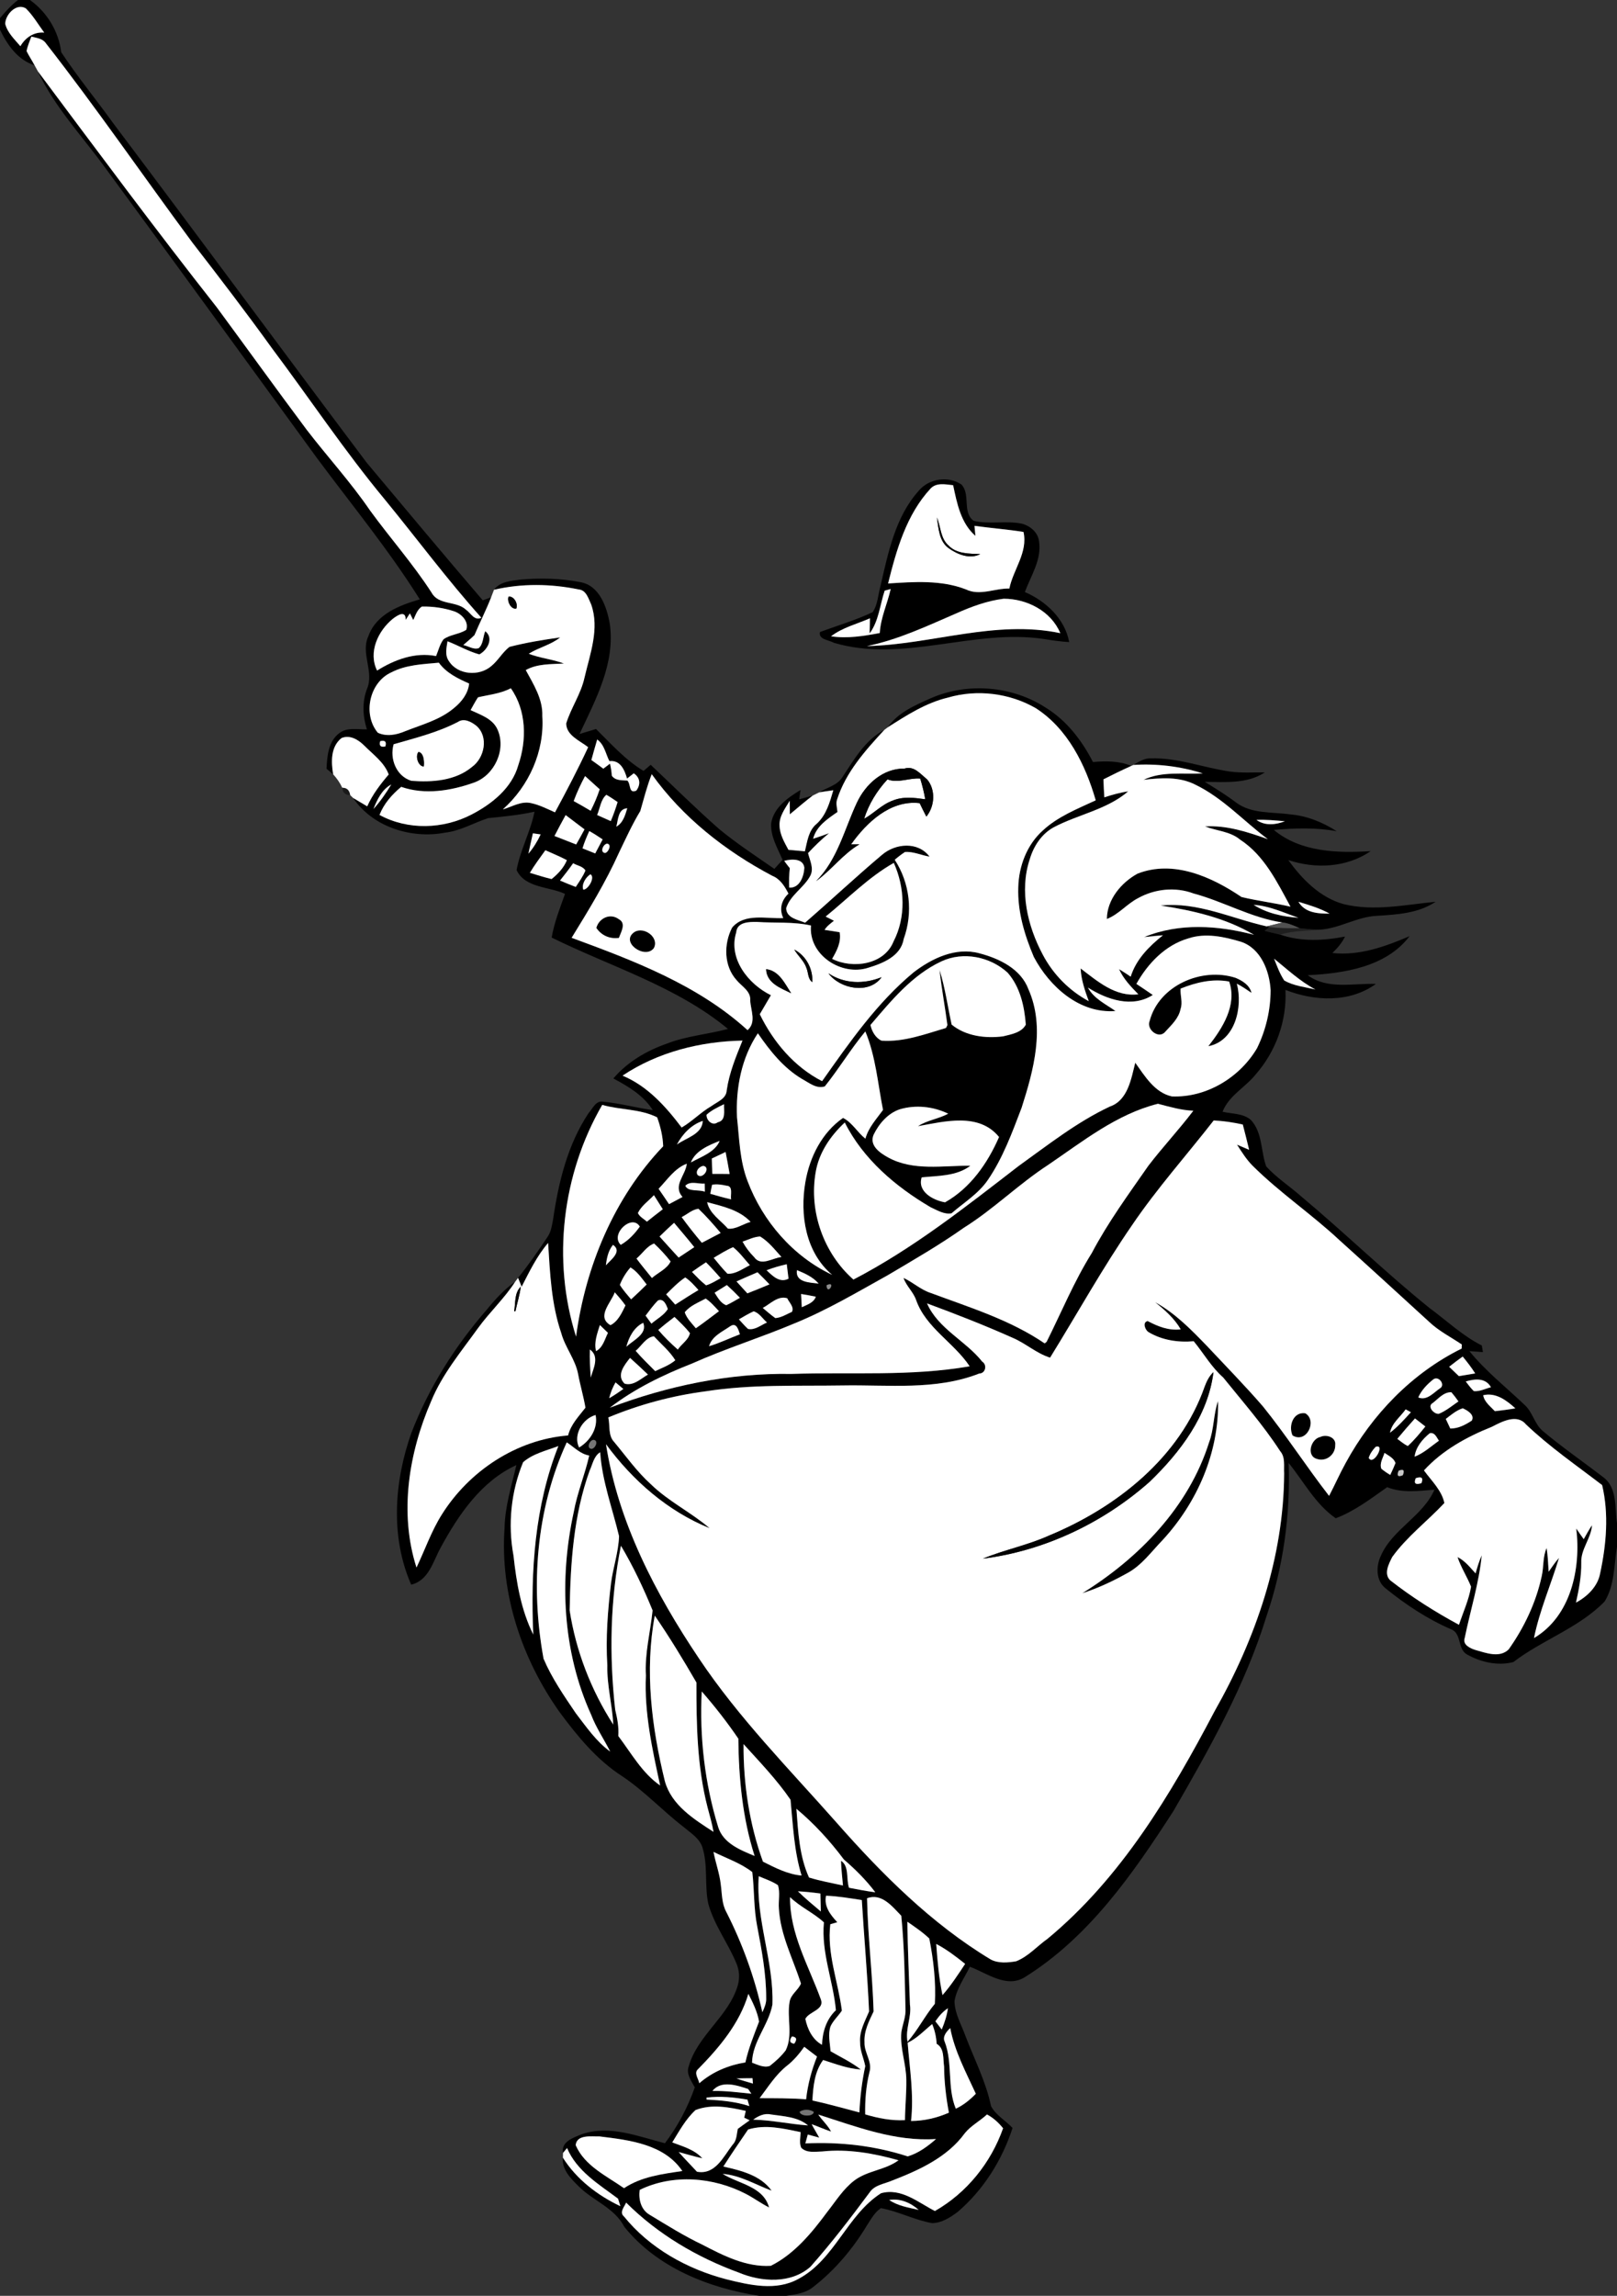 <?xml version="1.0" encoding="UTF-8" ?>
<!DOCTYPE svg PUBLIC "-//W3C//DTD SVG 1.1//EN" "http://www.w3.org/Graphics/SVG/1.1/DTD/svg11.dtd">
<svg width="472pt" height="670pt" viewBox="0 0 472 670" version="1.1" xmlns="http://www.w3.org/2000/svg">
<rect x="0" y="0" width="472" height="670" fill="#333333" stroke="none"/>
<g id="#000000ff">
<path fill="#000000" opacity="1.00" d=" M 5.25 0.00 L 8.75 0.00 C 13.75 3.59 17.11 9.14 17.87 15.24 C 22.57 22.37 28.04 29.00 33.03 35.94 C 57.82 68.86 82.26 102.05 107.01 134.99 C 118.27 148.43 129.50 161.89 140.92 175.20 C 141.53 174.98 142.75 174.53 143.36 174.31 C 141.90 178.06 140.06 181.64 138.50 185.34 C 137.47 186.38 136.31 187.27 135.23 188.25 C 136.71 188.53 138.20 189.66 139.74 189.15 C 141.12 187.94 140.95 185.80 141.65 184.21 C 144.23 186.26 142.27 189.73 139.92 190.98 C 136.67 190.08 133.74 188.35 130.62 187.15 C 130.33 189.08 129.80 191.23 131.05 192.96 C 133.64 197.02 139.90 197.44 143.43 194.37 C 145.43 192.74 146.67 190.35 148.71 188.78 C 153.56 187.53 158.55 186.72 163.51 186.02 C 160.79 188.21 157.27 188.94 154.34 190.79 C 157.67 192.09 161.27 192.37 164.60 193.64 C 160.83 193.87 156.89 193.65 153.47 195.55 C 155.74 199.74 158.49 204.01 158.30 208.98 C 158.98 219.27 154.41 229.39 146.78 236.21 C 149.47 235.45 152.09 233.72 155.00 234.37 C 157.46 234.89 159.71 236.06 162.00 237.07 C 165.38 230.82 168.69 224.51 171.68 218.06 C 169.30 216.17 165.31 214.65 165.27 211.13 C 166.69 206.55 169.57 202.52 170.61 197.78 C 172.22 190.85 175.06 183.49 172.57 176.42 C 171.77 174.73 171.15 172.24 168.95 172.03 C 160.81 170.34 152.31 170.23 144.20 172.11 C 145.99 169.67 149.24 169.52 151.98 169.14 C 157.73 168.64 163.60 168.77 169.29 169.87 C 174.98 170.79 177.13 177.12 178.00 182.07 C 179.63 193.58 173.88 204.16 169.16 214.21 C 170.77 213.73 172.37 213.24 173.98 212.75 C 178.37 217.08 182.52 221.77 187.85 224.98 C 188.54 224.38 189.23 223.79 189.93 223.19 C 196.58 229.49 203.10 235.94 209.97 241.99 C 215.08 246.18 220.60 249.82 226.04 253.57 C 226.83 252.69 227.63 251.81 228.43 250.93 C 226.96 247.50 224.84 244.05 225.11 240.18 C 225.91 235.62 229.98 232.79 233.67 230.55 C 233.57 231.23 233.38 232.59 233.29 233.27 C 234.59 232.90 235.91 232.55 237.22 232.18 C 234.94 233.93 232.76 235.81 230.55 237.65 C 230.55 236.67 230.53 234.69 230.53 233.70 C 229.18 235.94 227.38 238.24 227.56 241.00 C 227.62 243.56 228.97 245.81 230.14 248.01 C 231.74 248.14 233.34 248.29 234.95 248.44 C 235.65 245.59 235.96 242.37 238.41 240.39 C 241.20 237.85 242.22 234.12 243.24 230.62 C 241.86 230.81 240.49 231.01 239.12 231.24 C 241.37 229.82 244.35 229.24 245.85 226.87 C 249.27 221.75 252.47 215.98 258.13 213.01 C 252.58 219.02 246.92 225.33 244.36 233.27 C 243.92 234.47 244.35 235.74 244.46 236.97 C 241.54 238.99 238.30 241.09 237.35 244.78 C 238.91 244.29 240.44 243.73 241.98 243.16 C 239.80 244.95 237.78 246.91 235.87 248.97 C 236.38 251.09 237.64 253.40 236.54 255.55 C 234.69 259.07 230.71 261.15 229.48 265.04 C 229.57 267.95 232.90 268.40 235.01 269.28 C 242.54 262.73 249.84 255.89 257.48 249.45 C 261.41 246.10 267.96 245.51 271.33 249.99 C 268.93 249.61 266.61 248.46 264.16 248.64 C 263.12 249.33 262.12 250.09 261.17 250.91 C 265.62 257.73 266.57 266.36 263.79 274.02 C 262.97 279.04 257.72 281.13 253.42 282.43 C 245.66 284.96 235.94 278.69 236.73 270.10 C 231.54 268.92 226.21 269.43 220.95 269.05 C 218.65 269.02 215.13 269.05 214.90 272.11 C 212.52 279.79 218.45 287.21 225.03 290.44 C 223.96 292.30 222.86 294.14 221.78 295.99 C 225.75 304.12 231.84 311.35 239.97 315.52 C 247.96 304.21 255.96 292.65 266.71 283.74 C 272.06 279.64 279.04 276.32 285.90 278.21 C 291.68 279.72 298.00 282.74 300.21 288.72 C 305.13 299.83 301.73 312.29 298.21 323.28 C 295.45 330.51 292.75 337.93 288.35 344.36 C 285.60 348.39 281.37 350.94 277.75 354.09 C 275.61 354.50 273.54 353.17 271.65 352.32 C 261.46 346.34 251.97 338.30 246.59 327.59 C 242.41 331.47 239.00 336.45 238.08 342.18 C 236.11 353.58 240.44 365.77 249.11 373.42 C 266.47 364.41 281.87 352.21 297.29 340.31 C 305.91 334.13 314.31 327.47 323.96 322.93 C 329.22 321.13 330.18 314.85 331.38 310.14 C 334.17 314.03 337.04 318.87 342.06 319.97 C 352.10 320.39 361.87 314.48 366.92 305.91 C 369.49 300.67 370.88 294.81 370.89 288.97 C 370.57 283.37 368.05 276.81 362.29 274.86 C 357.37 273.38 351.97 272.18 346.93 273.84 C 340.19 275.77 335.04 281.16 331.71 287.14 C 333.31 288.21 334.92 289.26 336.50 290.37 C 330.48 294.24 323.09 291.72 317.56 288.21 C 319.32 291.47 322.73 293.00 325.60 295.05 C 315.14 295.88 306.37 287.96 301.77 279.27 C 299.05 272.85 296.98 265.97 297.23 258.93 C 297.39 252.79 299.74 246.53 304.38 242.38 C 308.78 238.28 314.47 236.07 319.84 233.56 C 316.86 223.21 311.66 212.67 302.34 206.67 C 294.69 202.26 285.19 201.10 276.71 203.58 C 270.26 205.11 264.65 208.74 259.13 212.26 C 262.09 207.93 267.10 205.83 271.72 203.76 C 282.48 199.06 295.52 200.16 305.34 206.58 C 311.40 210.32 315.81 216.13 319.04 222.39 C 322.80 222.07 326.67 222.02 330.22 223.52 C 327.47 224.76 324.77 226.08 322.09 227.44 C 322.14 229.19 322.25 230.93 322.35 232.69 C 324.63 231.95 326.94 231.29 329.32 230.95 C 323.08 236.31 314.64 237.68 307.53 241.46 C 304.00 243.40 301.69 246.99 300.58 250.78 C 297.51 260.04 299.92 270.22 304.39 278.61 C 307.41 284.34 312.10 289.11 317.81 292.18 C 316.68 289.09 315.59 285.94 315.43 282.63 C 320.35 286.36 325.60 291.01 332.28 290.17 C 330.12 287.95 327.93 285.69 326.65 282.83 C 327.80 283.52 328.93 284.27 330.05 285.03 C 331.63 279.95 335.42 276.18 339.46 272.94 C 337.62 273.08 335.80 273.29 333.97 273.48 C 344.17 269.27 355.59 270.06 366.05 272.81 C 357.76 267.89 348.23 265.71 338.80 264.27 C 349.58 263.12 359.52 268.07 369.76 270.35 L 370.53 270.53 C 370.17 270.81 369.46 271.37 369.11 271.66 C 370.63 272.02 372.16 272.38 373.69 272.76 C 379.82 274.86 386.34 274.54 392.62 273.32 C 391.71 275.15 390.39 276.72 388.92 278.12 C 396.82 278.98 404.32 276.25 411.45 273.21 C 404.62 282.22 392.29 284.07 381.72 284.60 C 387.48 288.88 395.01 286.90 401.63 287.14 C 393.95 292.70 383.70 292.21 375.22 288.89 C 375.66 297.86 372.45 306.80 366.54 313.55 C 363.49 317.36 358.71 319.71 356.86 324.45 C 359.62 325.10 362.90 324.87 365.15 326.86 C 368.56 330.55 367.99 335.96 369.61 340.41 C 372.64 343.73 376.48 346.20 379.84 349.17 C 392.52 359.78 404.40 371.34 417.28 381.73 C 422.32 385.43 426.91 389.83 432.54 392.66 C 432.62 393.15 432.78 394.11 432.86 394.59 C 431.54 394.49 430.22 394.38 428.91 394.30 C 433.65 400.15 439.60 404.82 445.03 410.00 C 447.40 412.12 447.90 415.60 450.37 417.64 C 456.02 422.39 462.12 426.58 467.97 431.09 C 472.12 434.12 471.33 439.98 472.00 444.51 L 472.00 451.43 C 471.10 456.77 471.34 462.64 468.38 467.38 C 460.87 475.09 450.19 478.57 441.74 485.05 C 437.24 486.22 432.26 485.10 428.26 482.85 C 425.37 481.34 426.76 476.65 423.54 475.47 C 416.63 472.46 410.30 468.28 404.46 463.54 C 401.60 461.32 401.62 457.09 403.06 454.06 C 406.47 446.23 415.30 442.55 418.72 434.74 C 414.10 435.11 409.34 435.79 404.91 434.01 C 400.13 437.36 395.42 441.01 389.90 443.08 C 384.03 439.05 380.57 432.39 376.15 426.94 C 376.69 442.10 374.60 457.29 369.69 471.66 C 363.46 491.85 353.05 510.35 342.51 528.54 C 330.73 546.81 317.85 565.39 299.05 577.06 C 293.73 580.28 288.08 575.81 283.10 573.96 C 281.51 577.25 279.21 580.34 278.62 584.02 C 278.68 587.62 280.61 590.84 281.81 594.15 C 284.39 600.95 287.79 607.47 289.28 614.64 C 290.67 617.28 293.53 618.85 295.56 621.01 C 292.52 630.41 287.06 639.08 279.53 645.53 C 277.37 647.14 274.88 648.73 272.11 648.79 C 266.97 647.90 262.27 645.35 257.14 644.41 C 255.35 645.58 254.32 647.53 253.17 649.27 C 249.04 656.16 243.78 662.44 237.42 667.38 C 235.19 669.22 232.26 669.61 229.50 670.00 L 221.60 670.00 C 206.88 667.73 191.77 661.74 182.23 649.85 C 179.38 644.31 173.14 642.28 168.93 638.07 C 166.67 635.81 163.93 633.18 164.31 629.69 C 168.29 636.00 174.42 640.68 181.09 643.85 C 180.92 643.30 180.57 642.19 180.40 641.64 C 174.81 637.46 168.36 633.60 165.52 626.87 C 165.23 627.23 164.64 627.94 164.34 628.30 C 163.74 624.98 167.37 623.85 169.80 622.85 C 177.88 620.03 186.24 623.48 194.09 625.47 C 197.84 620.54 200.74 615.02 202.81 609.18 C 201.85 607.30 200.24 605.34 201.02 603.10 C 203.57 593.96 212.71 588.49 215.37 579.38 C 215.95 577.29 215.83 575.01 214.97 573.01 C 212.52 567.05 208.45 561.81 206.74 555.54 C 205.59 550.10 206.73 544.36 205.00 539.02 C 204.12 536.44 201.64 534.96 199.68 533.28 C 193.48 528.53 188.14 522.72 181.63 518.37 C 174.21 513.61 168.54 506.67 163.35 499.66 C 152.34 484.17 145.91 465.03 147.28 445.92 C 147.39 439.64 149.33 433.62 150.73 427.56 C 140.47 432.27 133.85 442.03 128.63 451.64 C 126.39 455.68 125.20 461.20 120.03 462.46 C 113.88 448.48 115.08 432.26 120.10 418.12 C 125.18 404.94 132.85 392.80 142.13 382.16 C 144.57 379.17 147.18 376.28 150.37 374.07 C 147.24 378.94 142.94 382.89 139.55 387.57 C 134.62 394.44 129.10 401.01 125.86 408.91 C 119.31 423.99 116.48 441.55 121.57 457.46 C 124.04 452.31 125.90 446.85 128.96 442.00 C 136.92 429.30 150.74 420.12 165.82 418.91 C 166.62 415.70 168.93 413.35 170.89 410.82 C 170.34 407.53 169.37 404.33 168.76 401.06 C 167.96 396.73 164.96 393.25 163.82 389.02 C 160.92 380.57 160.55 371.58 159.99 362.74 C 156.72 366.54 154.55 371.08 152.27 375.50 C 152.01 374.86 151.48 373.57 151.22 372.93 C 154.32 369.10 157.12 365.03 159.85 360.94 C 160.89 359.40 161.14 357.53 161.46 355.76 C 163.04 344.99 165.70 334.00 171.81 324.84 C 172.99 323.57 173.89 321.15 175.98 321.51 C 180.89 321.95 185.67 323.30 190.55 323.97 C 187.83 319.68 183.41 317.06 179.04 314.73 C 183.14 309.92 188.68 306.66 194.60 304.59 C 200.35 302.32 206.57 301.87 212.50 300.28 C 197.43 287.82 178.32 282.15 161.03 273.61 C 161.79 269.21 163.43 265.05 164.93 260.87 C 160.26 258.69 153.26 259.19 150.79 253.91 C 151.86 248.06 154.85 242.73 156.03 236.88 C 151.57 237.87 147.02 238.30 142.49 238.76 C 138.28 240.13 134.38 242.49 129.90 243.00 C 120.07 244.88 108.81 241.36 103.07 232.87 C 104.45 233.68 105.82 234.49 107.19 235.32 C 108.73 231.87 111.02 228.88 113.46 226.02 C 112.15 222.45 108.93 220.23 106.36 217.62 C 104.63 215.91 102.22 214.37 99.71 215.38 C 96.50 217.89 96.63 222.34 97.25 225.97 C 96.76 225.56 95.80 224.75 95.31 224.34 C 95.49 220.68 95.83 216.40 98.99 214.00 C 101.29 212.16 104.40 212.92 107.10 212.86 C 105.88 209.04 105.67 204.94 107.09 201.14 C 109.34 196.05 105.14 190.65 107.56 185.58 C 109.84 179.23 116.60 176.64 122.54 174.92 C 113.48 160.46 102.59 147.25 92.43 133.56 C 71.77 105.23 51.20 76.83 30.43 48.58 C 23.78 39.48 15.87 31.11 11.06 20.82 C 28.30 43.90 45.46 67.06 63.29 89.70 C 72.06 101.60 80.69 113.60 89.54 125.44 C 95.62 133.35 102.39 140.73 108.02 148.98 C 113.91 157.07 120.58 164.58 126.01 173.00 C 128.04 176.69 133.21 175.29 136.05 177.96 C 137.45 178.95 138.47 181.27 140.51 180.28 C 130.58 169.20 121.71 157.22 112.28 145.72 C 100.56 131.60 90.39 116.31 79.39 101.64 C 71.88 91.21 64.06 81.01 56.19 70.84 C 41.86 51.48 28.21 31.60 13.38 12.61 C 12.42 11.21 10.64 11.08 9.15 10.68 C 8.65 12.07 8.03 13.45 7.76 14.92 C 8.46 16.34 9.35 17.67 10.10 19.07 C 5.18 17.50 2.14 13.12 0.00 8.68 L 0.00 5.29 C 1.60 3.39 3.27 1.52 5.25 0.00 M 1.53 6.99 C 2.21 9.61 4.26 11.49 5.95 13.48 C 7.43 10.96 9.89 9.25 12.91 9.52 C 11.15 7.14 9.66 4.52 7.53 2.44 C 4.78 0.78 1.52 4.28 1.53 6.99 M 123.14 177.02 C 121.76 177.91 121.31 179.55 120.63 180.95 C 120.39 180.46 119.90 179.48 119.65 179.00 C 119.24 179.63 118.83 180.26 118.42 180.90 C 118.47 177.93 116.00 179.56 114.65 180.60 C 110.36 184.10 107.42 190.35 110.07 195.69 C 115.21 192.49 121.15 190.26 127.29 191.46 C 127.98 189.81 128.38 188.00 129.47 186.56 C 131.43 185.15 134.06 185.12 136.09 183.81 C 136.94 181.41 134.73 179.16 132.61 178.42 C 129.58 177.41 126.33 176.94 123.14 177.02 M 114.25 196.21 C 107.83 199.10 105.79 208.47 110.29 213.84 C 112.87 215.04 115.76 214.46 118.27 213.39 C 123.17 211.45 128.49 210.08 132.58 206.58 C 134.78 204.79 136.64 202.38 136.94 199.48 C 133.64 198.02 130.28 196.41 128.10 193.40 C 123.41 193.83 118.52 194.00 114.25 196.21 M 139.53 203.50 C 138.73 204.70 138.07 205.99 137.36 207.24 C 140.25 208.61 143.75 209.68 145.20 212.84 C 147.87 218.69 144.36 226.24 138.39 228.38 C 131.63 230.78 124.04 232.05 117.11 229.63 C 114.42 231.88 112.06 234.52 110.78 237.83 C 119.08 242.34 129.38 242.00 137.68 237.69 C 143.59 234.62 149.43 229.98 151.29 223.30 C 153.79 215.98 153.70 207.37 149.11 200.86 C 146.13 202.43 142.76 202.74 139.53 203.50 M 133.68 210.68 C 127.77 213.76 121.26 215.36 114.90 217.20 C 113.69 221.49 115.71 226.54 120.08 227.87 C 126.14 228.34 132.93 227.87 137.80 223.80 C 141.42 221.18 142.68 215.08 139.13 211.88 C 137.67 210.70 135.47 209.46 133.68 210.68 M 110.98 216.30 C 110.60 217.64 111.11 218.15 112.49 217.83 C 112.89 216.46 112.39 215.95 110.98 216.30 M 174.32 215.81 C 173.73 217.80 173.17 219.79 172.62 221.80 C 173.79 222.62 174.95 223.47 176.11 224.33 C 176.59 223.96 177.57 223.23 178.05 222.86 C 178.33 224.02 178.51 225.19 178.59 226.39 C 179.67 227.88 181.53 227.67 183.13 227.80 C 184.20 228.86 183.46 231.73 185.74 230.73 C 187.06 228.93 186.90 226.98 185.00 225.68 C 184.51 226.07 183.53 226.83 183.04 227.21 C 182.30 224.68 181.09 221.76 177.89 222.13 C 176.78 220.00 176.45 217.35 174.32 215.81 M 190.24 225.94 C 188.85 229.43 187.94 233.09 186.90 236.69 C 184.57 240.55 182.69 244.66 180.74 248.72 C 176.83 257.43 171.85 265.57 166.86 273.68 C 184.99 280.36 203.70 287.42 218.21 300.63 C 220.85 298.34 219.14 294.89 218.99 291.99 C 219.21 289.22 216.52 287.89 215.01 286.04 C 211.26 281.92 211.23 275.48 213.70 270.71 C 217.34 266.38 223.70 268.18 228.63 267.93 C 227.42 265.30 228.07 262.75 230.15 260.79 C 229.04 258.64 227.74 256.50 225.38 255.57 C 211.74 248.35 199.26 238.57 190.24 225.94 M 167.46 233.78 C 169.13 234.69 170.77 235.64 172.41 236.62 C 173.44 234.60 174.34 232.50 175.05 230.34 C 173.62 229.06 172.21 227.76 170.78 226.48 C 169.51 228.83 168.39 231.27 167.46 233.78 M 109.01 236.09 C 111.00 233.91 112.68 231.46 114.21 228.94 C 111.46 230.41 110.12 233.34 109.01 236.09 M 174.30 237.85 C 175.63 238.44 176.95 239.03 178.28 239.63 C 179.05 237.82 179.71 235.96 180.28 234.07 C 179.20 233.34 178.13 232.58 176.99 231.95 C 175.33 233.37 175.15 235.90 174.30 237.85 M 179.90 241.25 C 181.88 240.15 182.48 237.89 183.10 235.88 C 180.39 236.02 180.45 239.27 179.90 241.25 M 165.11 237.87 C 164.01 239.89 162.90 241.91 161.85 243.97 C 163.96 244.80 166.07 245.61 168.18 246.45 C 169.02 244.99 169.83 243.52 170.62 242.04 C 168.79 240.64 166.94 239.27 165.11 237.87 M 155.55 243.19 C 155.12 245.18 154.64 247.15 154.24 249.14 C 155.70 247.44 156.87 245.53 157.82 243.51 C 157.25 243.43 156.12 243.27 155.55 243.19 M 172.01 242.53 C 171.26 244.17 170.56 245.84 170.03 247.58 C 171.26 248.07 172.49 248.58 173.74 249.07 C 174.45 247.70 175.17 246.33 175.91 244.97 C 174.65 244.10 173.35 243.28 172.01 242.53 M 177.19 246.21 C 176.03 246.37 175.00 248.83 176.67 248.93 C 177.64 248.67 178.67 246.35 177.19 246.21 M 159.19 248.13 C 157.64 250.30 156.04 252.43 154.67 254.72 C 156.78 255.34 158.87 256.04 161.01 256.54 C 162.84 255.08 164.59 253.23 165.47 251.03 C 163.44 249.93 161.28 249.09 159.19 248.13 M 228.91 251.23 C 229.43 251.95 229.98 252.67 230.54 253.37 C 230.34 255.25 230.28 257.15 230.36 259.04 C 233.43 259.24 234.66 255.75 234.79 253.24 C 234.45 250.42 230.94 250.67 228.91 251.23 M 167.30 251.92 C 166.09 253.65 164.79 255.32 163.47 256.97 C 164.98 257.63 166.51 258.25 168.06 258.84 C 169.07 257.29 170.18 255.78 170.88 254.05 C 170.16 252.79 168.46 252.63 167.30 251.92 M 241.00 267.49 C 241.60 267.79 242.81 268.40 243.42 268.71 C 242.43 269.51 241.37 270.26 240.69 271.37 C 242.15 271.60 243.62 271.83 245.09 272.05 C 245.61 274.91 244.28 277.45 242.89 279.83 C 248.86 282.82 258.08 281.58 260.81 274.78 C 264.49 267.67 264.13 259.02 260.90 251.82 C 253.52 255.99 247.55 262.18 241.00 267.49 M 172.35 255.14 C 170.99 255.99 169.70 258.04 170.26 259.64 C 171.70 259.64 173.82 256.00 172.35 255.14 M 274.80 280.56 C 266.23 284.55 260.10 292.09 254.09 299.12 C 254.45 300.92 255.58 302.94 257.32 303.70 C 263.81 304.16 270.02 301.80 276.14 299.99 L 276.55 299.15 C 275.84 293.77 274.84 288.44 274.25 283.06 C 275.89 288.27 276.62 293.69 277.78 299.01 C 281.87 302.38 287.68 303.11 292.80 302.44 C 295.17 301.85 298.18 301.37 299.43 299.03 C 299.03 293.66 297.77 288.00 294.12 283.86 C 289.01 279.18 281.17 277.59 274.80 280.56 M 371.90 279.77 C 372.76 281.94 373.57 284.18 374.87 286.14 C 377.64 287.73 380.90 288.04 383.96 288.77 C 379.49 286.38 375.80 282.93 371.90 279.77 M 240.76 317.05 C 238.30 317.86 236.12 315.95 234.08 314.86 C 228.68 311.64 224.74 306.66 221.22 301.55 C 216.43 308.70 214.74 317.58 215.13 326.07 C 215.81 332.34 215.92 338.78 218.23 344.73 C 222.66 356.45 231.51 366.68 242.91 372.05 C 235.13 365.50 233.43 354.50 235.09 344.95 C 236.33 337.70 239.92 330.51 246.08 326.25 C 248.72 327.55 250.28 330.48 252.61 332.31 C 253.50 329.04 255.82 326.59 257.75 323.92 C 256.23 316.25 255.63 308.30 252.59 301.01 C 248.34 306.13 244.91 311.87 240.76 317.05 M 181.72 313.91 C 189.01 316.95 194.32 322.90 198.97 329.05 C 202.08 327.24 204.58 324.57 207.70 322.77 C 209.41 321.50 212.02 320.66 212.13 318.16 C 212.87 313.10 214.81 308.39 216.73 303.68 C 204.43 303.93 192.03 307.02 181.72 313.91 M 305.97 339.95 C 297.37 345.53 290.06 352.86 281.35 358.30 C 274.23 363.34 266.67 367.69 259.17 372.13 C 250.31 377.06 241.55 382.26 232.15 386.11 C 222.19 390.32 211.85 393.53 201.97 397.94 C 193.51 401.26 185.24 405.27 178.00 410.82 C 194.90 404.44 212.89 400.65 231.01 400.96 C 248.36 400.37 265.85 401.74 283.04 398.73 C 278.44 391.81 270.31 387.53 267.43 379.45 C 266.62 377.04 264.55 375.34 263.73 372.94 C 266.49 374.21 268.75 376.39 271.67 377.33 C 283.03 381.56 294.83 385.16 304.93 392.05 L 305.50 391.60 C 309.84 382.94 313.53 373.92 318.69 365.68 C 323.42 356.70 329.43 348.51 335.21 340.20 C 339.41 334.71 344.16 329.66 348.33 324.15 C 344.79 324.01 341.40 323.01 338.00 322.12 C 325.97 325.13 316.05 333.10 305.97 339.95 M 168.15 390.06 C 170.90 369.61 179.22 349.56 193.58 334.52 C 193.48 331.65 192.80 328.77 191.82 326.08 C 186.83 323.57 181.06 323.96 175.79 322.45 C 164.09 342.63 161.09 367.81 168.15 390.06 M 206.24 325.32 C 206.16 326.96 207.93 328.69 209.51 327.52 C 212.03 326.97 211.24 324.09 211.35 322.24 C 209.57 323.12 207.72 323.96 206.24 325.32 M 262.65 323.73 C 259.16 324.90 256.57 327.94 255.00 331.16 C 253.68 334.33 256.87 336.48 259.25 337.79 C 266.61 341.83 275.26 340.12 283.26 340.20 C 279.20 343.29 273.86 343.10 269.04 343.60 C 267.70 347.81 272.47 350.31 275.86 350.88 C 283.26 346.71 288.29 339.46 291.62 331.82 C 285.77 324.61 275.75 327.27 267.95 328.66 C 270.65 326.90 273.95 326.54 276.78 325.02 C 272.43 322.90 267.30 322.35 262.65 323.73 M 197.59 334.01 C 200.29 332.04 204.97 331.03 205.14 327.12 C 201.82 328.19 199.19 330.99 197.59 334.01 M 354.28 326.99 C 346.35 337.15 337.75 346.79 330.50 357.47 C 321.87 369.98 314.50 383.30 306.52 396.21 C 302.53 394.97 299.39 392.02 295.57 390.41 C 287.38 386.75 279.01 383.49 270.60 380.38 C 273.86 387.80 281.83 391.23 286.71 397.37 C 288.20 398.29 287.70 400.82 285.85 400.84 C 273.13 405.84 259.31 404.08 246.00 404.32 C 232.66 404.53 219.23 403.95 206.01 406.03 C 196.24 407.30 186.65 409.87 177.56 413.66 C 178.12 416.01 177.44 418.90 179.26 420.80 C 182.73 424.96 185.88 429.44 189.92 433.09 C 195.08 438.14 201.69 441.32 207.14 445.98 C 194.89 441.02 184.65 432.03 176.89 421.47 C 180.42 444.20 191.33 465.08 204.03 483.99 C 215.63 501.36 230.37 516.26 244.16 531.86 C 257.44 546.94 271.87 561.39 289.17 571.83 C 291.40 573.03 294.17 572.78 296.60 572.37 C 300.15 570.98 302.72 567.96 305.79 565.79 C 327.21 548.05 341.71 523.77 354.50 499.45 C 366.51 478.32 374.72 454.50 374.84 430.01 C 374.70 427.80 375.25 425.29 373.67 423.48 C 368.73 415.87 362.72 409.04 357.04 401.99 C 353.59 398.96 351.34 394.94 348.44 391.42 C 343.92 391.83 339.18 391.11 335.26 388.76 C 334.27 388.16 333.38 385.88 335.00 385.53 C 338.00 387.11 341.17 388.38 344.65 387.95 C 342.80 384.75 340.02 382.32 337.19 380.03 C 343.01 383.23 347.69 388.01 352.26 392.75 C 357.74 398.60 363.36 404.33 368.62 410.40 C 375.44 418.83 381.30 427.99 387.96 436.55 C 389.63 433.36 391.08 430.06 392.82 426.91 C 400.49 412.81 412.18 400.70 426.65 393.56 C 426.66 393.26 426.69 392.67 426.70 392.37 C 423.52 390.21 420.02 388.47 417.21 385.80 C 408.49 377.83 399.79 369.85 391.01 361.95 C 382.90 354.36 373.61 348.12 365.71 340.28 C 363.86 338.44 362.48 336.23 361.08 334.05 C 362.26 334.55 363.44 335.05 364.62 335.56 C 364.05 333.08 363.39 330.64 362.77 328.18 C 359.98 327.55 357.14 327.13 354.28 326.99 M 201.66 339.24 C 204.63 337.59 208.73 336.25 210.07 332.95 C 206.87 334.22 202.99 335.82 201.66 339.24 M 207.78 338.09 C 207.81 339.58 207.85 341.08 207.94 342.58 C 209.62 342.57 211.30 342.59 212.98 342.61 C 212.62 340.46 212.20 338.33 211.80 336.19 C 210.45 336.82 209.12 337.45 207.78 338.09 M 192.24 346.93 C 193.26 348.42 194.29 349.90 195.29 351.41 C 196.61 350.73 197.92 350.03 199.23 349.32 C 196.27 345.99 200.16 342.99 200.47 339.61 C 196.92 340.95 194.78 344.30 192.24 346.93 M 205.36 340.25 C 204.20 340.33 202.87 341.73 203.62 342.89 C 205.11 344.30 207.57 340.73 205.36 340.25 M 200.04 346.05 C 200.82 347.88 203.99 347.09 205.74 347.78 C 205.73 347.19 205.71 346.01 205.70 345.42 C 203.85 345.57 201.50 344.52 200.04 346.05 M 207.86 345.75 C 207.66 346.62 207.49 347.50 207.34 348.39 C 209.34 348.98 211.36 349.54 213.40 350.01 C 213.15 348.74 214.10 346.09 212.05 346.03 C 210.68 345.72 209.25 345.50 207.86 345.75 M 186.20 354.00 C 186.72 355.14 187.94 355.70 188.83 356.53 C 190.36 355.30 191.90 354.09 193.47 352.90 C 192.61 351.52 191.75 350.15 190.88 348.79 C 189.30 350.49 187.21 351.89 186.20 354.00 M 206.42 350.83 C 207.09 354.17 210.36 356.12 212.48 358.56 C 214.76 358.83 216.91 357.16 219.10 356.59 C 215.81 353.07 210.88 352.04 206.42 350.83 M 198.97 355.19 C 200.84 357.77 202.82 360.25 204.87 362.69 C 206.70 361.73 208.53 360.78 210.36 359.82 C 208.31 357.38 206.20 354.98 203.89 352.77 C 202.04 352.96 200.60 354.40 198.97 355.19 M 181.20 363.29 C 183.45 362.00 185.27 360.06 186.76 357.96 C 184.47 354.12 177.98 360.19 181.20 363.29 M 192.52 360.86 C 194.36 362.92 196.22 364.97 198.09 367.00 C 199.62 366.00 201.14 364.98 202.66 363.96 C 200.74 361.55 198.74 359.21 196.76 356.86 C 195.31 358.16 193.90 359.49 192.52 360.86 M 216.75 362.35 C 217.64 364.01 218.80 365.53 220.14 366.87 C 222.10 369.69 225.50 367.10 228.11 366.84 C 226.18 364.71 224.37 362.35 221.88 360.85 C 220.08 360.93 218.43 361.79 216.75 362.35 M 185.79 367.29 C 187.23 369.23 188.78 371.08 190.30 372.97 C 192.07 371.38 194.77 370.29 195.74 368.13 C 194.28 366.26 192.66 364.52 190.93 362.90 C 188.79 363.68 187.51 365.86 185.79 367.29 M 176.86 369.26 C 178.26 367.67 181.75 365.21 178.93 363.29 C 177.56 364.97 177.10 367.15 176.86 369.26 M 208.32 367.07 C 209.62 368.64 210.89 370.26 212.34 371.71 C 214.72 371.89 216.82 370.23 218.89 369.23 C 217.30 367.44 215.87 365.47 213.99 363.97 C 212.00 364.81 210.18 365.98 208.32 367.07 M 201.98 371.19 C 203.31 372.55 204.60 373.95 206.11 375.11 C 207.62 374.64 208.97 373.78 210.35 373.02 C 208.98 371.41 207.56 369.86 206.08 368.38 C 204.69 369.28 203.33 370.22 201.98 371.19 M 223.76 370.70 C 225.50 372.34 227.57 374.51 230.17 373.17 C 230.00 371.76 229.83 370.35 229.65 368.95 C 227.65 369.40 225.68 369.97 223.76 370.70 M 180.94 374.97 C 181.86 376.50 183.08 377.83 184.22 379.20 C 185.77 377.79 187.27 376.33 188.76 374.86 C 187.34 373.06 186.04 371.07 184.03 369.88 C 182.73 371.39 181.65 373.10 180.94 374.97 M 232.62 370.67 C 232.09 374.33 236.48 374.26 238.97 374.61 C 237.31 372.67 234.93 371.61 232.62 370.67 M 214.98 373.97 C 216.03 375.13 217.09 376.28 218.15 377.45 C 220.32 376.61 222.47 375.72 224.62 374.82 C 223.47 373.62 222.30 372.45 221.12 371.29 C 219.07 372.17 217.02 373.05 214.98 373.97 M 194.45 377.74 C 195.33 378.73 196.21 379.72 197.10 380.73 C 199.35 379.29 201.58 377.84 203.88 376.48 C 202.69 375.15 201.51 373.78 200.01 372.80 C 197.94 374.20 196.20 376.00 194.45 377.74 M 208.59 377.26 C 209.50 378.63 210.35 380.34 212.01 380.91 C 213.38 380.28 214.67 379.48 215.98 378.74 C 214.76 377.45 213.48 376.21 212.17 375.02 C 210.98 375.77 209.78 376.51 208.59 377.26 M 241.27 375.09 C 241.42 378.38 244.31 373.57 241.27 375.09 M 179.45 377.14 C 178.40 380.15 173.98 384.29 178.19 386.73 C 180.40 385.65 181.54 383.09 182.57 380.97 C 181.62 379.61 180.53 378.38 179.45 377.14 M 233.83 377.63 C 233.88 378.60 233.99 380.53 234.04 381.50 C 235.58 380.74 237.51 380.22 238.14 378.42 C 236.70 378.12 235.27 377.86 233.83 377.63 M 199.87 382.99 C 200.51 384.80 201.91 386.18 203.12 387.63 C 205.43 386.04 207.63 384.31 209.87 382.65 C 208.64 381.35 207.48 379.96 205.99 378.97 C 203.87 380.12 201.37 381.05 199.87 382.99 M 222.65 381.70 C 223.85 382.70 225.03 383.76 226.32 384.67 C 228.06 384.53 229.60 383.54 231.17 382.84 C 231.89 381.43 230.33 380.09 229.79 378.88 C 227.09 378.03 224.85 380.53 222.65 381.70 M 188.44 383.95 C 188.87 384.53 189.73 385.70 190.15 386.29 C 191.75 384.89 193.81 383.85 194.94 382.01 C 194.50 380.83 193.75 378.84 192.09 379.50 C 190.72 380.85 189.61 382.43 188.44 383.95 M 215.69 385.03 C 216.54 385.98 217.39 386.95 218.34 387.83 C 220.36 388.27 222.12 386.68 223.89 385.95 C 222.61 384.86 221.66 383.18 219.99 382.69 C 218.50 383.36 217.10 384.20 215.69 385.03 M 192.15 388.13 C 193.89 390.18 195.82 392.07 197.85 393.85 C 198.93 392.20 200.99 391.04 201.39 389.06 C 200.05 387.33 198.44 385.84 196.88 384.33 C 195.27 385.54 193.68 386.80 192.15 388.13 M 182.83 393.04 C 184.79 391.11 189.06 389.33 187.75 386.04 C 185.04 387.36 183.56 390.24 182.83 393.04 M 175.10 386.69 C 174.35 389.16 173.34 391.68 173.98 394.31 C 176.01 393.23 176.51 390.86 177.46 388.97 C 176.68 388.20 175.89 387.44 175.10 386.69 M 206.97 392.87 C 210.06 391.95 212.97 390.53 215.98 389.39 C 215.56 388.14 215.01 385.83 213.20 387.01 C 210.88 388.63 207.82 389.92 206.97 392.87 M 185.55 394.22 C 187.33 396.30 189.32 398.20 191.25 400.15 C 193.25 399.18 195.41 398.43 197.12 396.97 C 195.48 394.31 192.99 392.26 190.88 389.97 C 188.50 390.30 187.27 392.80 185.55 394.22 M 172.18 393.83 C 172.08 396.56 172.27 399.29 172.42 402.02 C 173.21 399.37 175.08 395.87 172.18 393.83 M 181.19 395.25 C 181.73 395.78 181.73 395.78 181.19 395.25 M 423.00 398.87 C 423.95 399.77 424.89 400.68 425.84 401.60 C 427.42 401.33 429.01 401.07 430.61 400.81 C 429.51 399.08 428.26 397.46 426.96 395.89 C 425.62 396.85 424.30 397.84 423.00 398.87 M 182.32 403.80 C 184.93 404.54 187.04 402.33 189.14 401.15 C 187.42 399.50 185.68 397.86 183.90 396.28 C 182.27 398.37 179.80 401.35 182.32 403.80 M 418.42 402.52 C 416.61 403.95 414.93 405.68 413.99 407.82 C 416.50 408.85 418.40 406.47 420.28 405.20 C 422.04 404.22 420.00 401.41 418.42 402.52 M 427.85 403.16 C 428.59 404.13 429.32 405.12 430.21 405.98 C 431.94 406.14 433.56 405.25 435.21 404.84 C 433.64 402.03 430.49 402.38 427.85 403.16 M 177.84 408.05 C 179.26 407.22 180.62 406.30 181.96 405.35 C 181.39 404.87 180.24 403.91 179.67 403.43 C 178.85 404.88 178.19 406.41 177.84 408.05 M 418.24 409.43 C 416.43 410.40 418.59 412.82 420.02 412.59 C 422.11 411.73 423.86 410.25 425.72 408.98 C 425.07 408.05 424.38 407.15 423.65 406.30 C 421.41 406.23 419.86 408.18 418.24 409.43 M 432.94 407.18 C 433.30 409.19 435.04 410.42 436.35 411.83 C 438.35 411.60 440.35 411.36 442.33 411.00 C 439.76 408.69 436.64 406.29 432.94 407.18 M 410.31 411.30 C 408.74 413.53 406.27 415.30 405.74 418.12 C 408.02 416.39 409.91 414.24 411.84 412.14 C 411.45 411.93 410.69 411.51 410.31 411.30 M 422.02 414.09 C 422.45 415.03 422.89 415.96 423.34 416.90 C 425.65 416.91 427.73 415.82 429.61 414.58 C 430.57 412.89 428.25 411.53 426.96 410.99 C 425.08 411.59 423.57 412.93 422.02 414.09 M 169.04 422.43 C 172.25 420.50 174.64 416.79 173.85 412.95 C 170.10 413.97 167.21 418.75 169.04 422.43 M 407.87 419.91 C 408.86 420.63 409.81 421.46 410.94 422.00 C 412.83 420.27 414.46 418.29 416.06 416.30 C 415.04 415.51 414.04 414.73 413.03 413.94 C 411.27 415.90 409.54 417.88 407.87 419.91 M 435.45 416.40 C 428.12 419.33 421.03 423.24 415.65 429.12 C 417.82 432.11 420.85 434.94 421.61 438.63 C 416.63 443.96 410.68 448.43 406.39 454.39 C 405.38 456.39 403.82 459.34 405.84 461.22 C 412.12 466.11 418.86 470.39 425.87 474.17 C 427.09 470.49 428.75 466.90 429.40 463.06 C 428.23 460.11 426.45 457.43 425.45 454.41 C 427.63 455.47 429.10 457.43 430.72 459.17 C 431.23 457.37 431.75 455.58 432.52 453.89 C 431.71 462.09 429.19 469.97 427.55 478.01 C 426.83 480.03 429.25 481.09 430.77 481.55 C 433.82 482.40 437.72 483.92 440.37 481.36 C 444.91 474.96 448.35 467.70 450.02 460.01 C 450.65 457.28 450.29 454.36 451.46 451.76 C 451.81 454.05 451.90 456.36 452.05 458.68 C 453.03 457.32 453.94 455.90 455.07 454.65 C 452.72 462.46 449.39 470.00 447.77 478.04 C 458.56 471.67 461.52 457.71 460.11 446.08 C 460.82 447.11 461.53 448.16 462.29 449.18 C 463.05 447.78 463.84 446.42 464.71 445.10 C 464.44 449.00 461.40 452.08 461.57 456.04 C 461.63 459.98 460.88 463.85 460.03 467.69 C 463.34 465.94 466.40 462.95 467.08 459.14 C 468.89 450.72 469.66 441.86 467.66 433.40 C 460.14 427.63 452.29 422.24 445.41 415.67 C 442.77 412.52 438.38 414.90 435.45 416.40 M 417.34 418.27 C 415.22 419.98 413.26 422.32 412.92 425.11 C 415.60 424.08 417.71 422.09 420.02 420.45 C 419.32 419.47 418.84 417.94 417.34 418.27 M 173.20 420.21 C 172.05 420.32 171.09 422.76 172.72 422.82 C 173.84 422.68 174.80 420.27 173.20 420.21 M 165.43 420.93 C 156.45 440.52 154.81 463.02 158.66 484.06 C 161.07 489.74 164.62 494.87 168.07 499.97 C 171.12 503.93 174.01 508.20 178.12 511.17 C 176.31 507.57 174.00 504.22 172.56 500.43 C 164.19 482.01 163.18 460.85 167.48 441.25 C 168.49 435.63 170.74 430.34 171.99 424.78 C 169.35 424.32 167.57 422.31 165.43 420.93 M 152.70 426.72 C 149.16 435.27 148.20 444.87 149.89 453.97 C 150.75 461.86 152.09 469.83 155.66 477.02 C 154.84 458.47 156.10 439.43 162.99 422.01 C 159.50 423.34 155.55 424.22 152.70 426.72 M 401.56 422.23 C 400.68 423.13 399.90 424.24 399.53 425.46 C 400.83 427.99 404.54 421.23 401.56 422.23 M 172.11 429.19 C 167.41 442.21 166.51 456.23 166.28 469.96 C 168.09 481.76 172.54 493.27 179.02 503.30 C 178.72 497.51 177.14 491.85 177.28 486.03 C 176.77 478.02 177.41 470.01 178.35 462.07 C 178.95 457.46 180.54 452.96 180.70 448.31 C 178.76 440.17 175.75 432.24 175.19 423.82 C 173.31 424.96 172.99 427.35 172.11 429.19 M 404.13 424.00 C 403.70 425.49 402.61 427.03 403.22 428.64 C 404.03 429.30 404.89 429.90 405.81 430.44 C 406.36 429.29 406.88 428.13 407.35 426.96 C 406.81 425.48 405.33 424.82 404.13 424.00 M 408.25 429.22 C 407.66 430.69 408.07 431.13 409.48 430.52 C 410.08 429.06 409.67 428.62 408.25 429.22 M 413.25 431.39 C 412.62 432.92 413.17 433.41 414.92 432.84 C 415.52 431.27 414.97 430.79 413.25 431.39 M 181.25 451.10 C 178.10 466.82 177.80 483.02 179.57 498.93 C 180.18 501.46 180.67 504.01 180.48 506.63 C 184.26 511.62 187.44 517.44 192.69 521.06 C 190.42 510.52 188.02 499.85 188.54 488.99 C 188.15 482.56 189.85 476.32 190.49 469.98 C 187.86 463.52 184.82 457.10 181.25 451.10 M 191.13 471.50 C 188.14 487.56 190.21 504.07 194.07 519.80 C 195.98 526.78 202.56 530.92 208.28 534.60 C 207.83 532.17 207.18 529.80 206.53 527.44 C 203.48 515.56 203.26 503.20 203.29 491.02 C 199.46 484.39 195.46 477.82 191.13 471.50 M 204.84 493.63 C 204.16 506.95 205.72 520.45 209.64 533.21 C 211.11 537.94 216.10 539.91 220.27 541.63 C 216.73 530.58 215.64 518.96 215.52 507.40 C 212.26 502.61 208.66 498.00 204.84 493.63 M 217.04 508.99 C 216.97 520.64 218.74 532.32 222.70 543.29 C 226.28 545.10 229.92 546.98 233.98 547.35 C 231.77 540.16 231.48 532.64 230.75 525.22 C 226.75 519.38 221.79 514.24 217.04 508.99 M 232.47 527.87 C 232.97 534.61 233.32 541.68 236.15 547.92 C 239.39 548.93 242.74 549.51 246.06 550.25 C 245.85 547.85 245.56 545.45 245.49 543.04 C 247.95 544.59 246.94 548.38 247.83 550.92 C 250.38 551.40 252.92 551.91 255.50 552.24 C 252.84 548.68 249.66 545.54 246.31 542.65 C 242.28 537.26 237.64 532.17 232.47 527.87 M 208.27 540.45 C 208.88 543.66 210.05 546.75 210.40 550.02 C 210.77 552.71 210.67 555.57 212.03 558.02 C 216.74 567.27 220.29 577.11 222.53 587.25 C 223.14 585.92 223.74 584.54 223.65 583.05 C 223.66 575.98 222.32 569.00 221.01 562.08 C 219.98 556.89 220.22 551.57 219.59 546.34 C 216.25 543.73 212.06 542.32 208.27 540.45 M 221.48 547.55 C 220.56 560.23 225.91 572.35 225.47 584.99 C 224.38 590.96 219.63 595.76 219.52 601.96 C 221.12 602.55 223.00 603.53 224.71 602.90 C 226.41 601.56 228.04 600.09 229.35 598.36 C 231.53 593.91 229.63 588.86 230.49 584.18 C 230.84 582.00 233.01 580.80 233.80 578.86 C 231.48 571.64 227.80 564.72 227.36 557.02 C 227.17 554.74 227.78 552.38 227.09 550.17 C 225.37 549.00 223.36 548.37 221.48 547.55 M 232.91 551.95 C 235.03 554.02 237.32 555.93 239.60 557.84 C 239.54 556.08 239.53 554.33 239.47 552.59 C 237.29 552.30 235.10 552.06 232.91 551.95 M 241.12 553.24 C 240.46 556.35 242.42 558.85 244.41 560.97 C 243.90 561.11 242.88 561.41 242.37 561.56 C 241.32 570.10 244.68 578.38 245.74 586.77 C 244.71 588.33 243.26 589.60 242.45 591.31 C 241.62 593.67 242.27 596.20 242.43 598.62 C 245.39 600.35 248.54 601.82 251.26 603.95 C 247.44 603.72 243.87 602.31 240.27 601.18 C 237.75 604.61 237.37 608.88 237.14 612.99 C 241.75 614.00 246.29 615.29 250.86 616.48 C 251.06 611.93 251.62 607.41 252.57 602.96 C 252.12 600.63 251.01 598.42 251.06 596.01 C 250.81 592.76 252.48 589.89 253.68 587.02 C 253.21 576.17 252.22 565.34 251.56 554.50 C 248.09 553.98 244.63 553.36 241.12 553.24 M 230.61 553.65 C 230.50 564.36 236.10 573.79 239.63 583.56 C 240.68 586.54 236.21 587.01 235.08 589.17 C 235.68 592.15 237.16 595.24 239.95 596.74 C 240.06 593.00 241.21 589.28 244.00 586.65 C 243.20 578.04 239.66 569.78 240.50 561.01 C 237.55 558.28 233.58 556.53 230.61 553.65 M 253.09 553.98 C 253.31 565.01 254.67 576.00 255.00 587.02 C 253.65 589.85 252.15 592.77 252.35 596.02 C 252.21 599.05 254.74 601.72 253.78 604.78 C 252.79 608.80 252.47 612.92 252.55 617.05 C 256.32 618.17 260.20 618.94 264.16 618.73 C 264.20 614.83 264.61 610.94 264.55 607.04 C 264.54 602.32 262.66 597.78 263.10 593.05 C 263.47 590.70 264.50 588.45 264.30 586.04 C 264.10 577.05 263.96 568.03 263.08 559.09 C 260.46 556.38 257.36 552.38 253.09 553.98 M 264.85 560.82 C 264.96 568.88 265.34 576.94 265.61 585.00 C 266.16 588.68 264.17 592.16 264.91 595.86 C 267.91 592.46 269.97 588.28 272.88 584.78 C 273.24 578.44 272.48 571.95 271.26 565.73 C 269.31 563.86 267.05 562.36 264.85 560.82 M 273.28 567.31 C 273.65 572.30 274.07 577.33 275.12 582.24 C 277.60 579.42 279.65 576.26 281.72 573.13 C 279.05 570.99 276.32 568.90 273.28 567.31 M 218.45 581.88 C 215.89 590.52 209.97 597.52 203.78 603.83 C 202.44 604.97 203.91 606.64 204.12 607.97 C 207.93 604.64 212.62 602.70 217.58 601.88 C 218.49 597.77 220.08 593.88 221.57 589.97 C 221.08 587.10 219.76 584.45 218.45 581.88 M 273.04 589.89 C 273.65 590.68 274.27 591.48 274.89 592.28 C 275.73 590.28 276.40 588.22 276.70 586.07 C 275.20 587.05 274.04 588.42 273.04 589.89 M 264.94 596.14 C 265.54 603.74 266.80 611.34 265.93 618.98 C 269.76 618.95 273.48 618.10 276.98 616.55 C 276.15 612.10 275.62 607.61 275.58 603.09 C 275.24 600.83 275.73 597.78 273.41 596.46 C 273.29 594.47 272.87 592.53 272.10 590.70 C 269.76 592.57 267.70 594.86 264.94 596.14 M 275.77 595.88 C 278.17 602.16 276.41 609.15 279.00 615.39 C 281.23 614.35 283.15 612.79 284.84 611.03 C 281.99 604.79 278.66 598.67 277.37 591.86 C 276.32 592.86 275.02 594.32 275.77 595.88 M 231.17 594.31 C 230.29 595.53 230.51 596.23 231.83 596.43 C 232.75 595.16 232.53 594.46 231.17 594.31 M 229.80 602.78 C 226.48 605.37 224.25 609.00 221.73 612.32 C 226.26 612.33 230.78 612.31 235.30 612.65 C 235.78 608.35 236.89 604.18 238.49 600.18 C 237.23 599.24 235.99 598.29 234.76 597.33 C 233.33 599.33 231.75 601.25 229.80 602.78 M 221.23 605.25 C 221.78 605.79 221.78 605.79 221.23 605.25 M 214.96 606.57 C 216.54 607.13 218.16 607.59 219.78 608.06 C 219.74 607.67 219.68 606.88 219.65 606.49 C 218.08 606.50 216.52 606.51 214.96 606.57 M 207.94 610.22 C 211.75 610.12 215.53 610.65 219.32 611.02 C 219.09 610.68 218.63 609.99 218.39 609.65 C 215.12 608.56 210.51 607.00 207.94 610.22 M 206.24 612.15 L 206.25 612.72 C 210.46 612.94 214.69 613.31 218.73 614.63 C 218.59 614.16 218.32 613.22 218.19 612.75 C 214.24 612.05 210.23 611.67 206.24 612.15 M 203.02 615.79 C 200.15 618.43 198.26 621.94 196.23 625.23 C 199.32 626.41 202.71 627.31 205.01 629.87 C 202.68 629.35 200.40 628.65 198.10 628.04 C 199.83 629.99 201.66 631.86 203.44 633.78 C 208.79 634.79 211.16 629.37 213.85 625.90 C 215.08 624.67 215.01 622.86 215.36 621.28 C 216.50 620.43 217.66 619.61 218.82 618.78 C 218.42 618.59 217.63 618.20 217.23 618.01 C 217.35 617.52 217.58 616.53 217.69 616.04 C 212.92 614.96 207.74 613.94 203.02 615.79 M 233.42 616.29 C 233.64 617.69 237.35 617.80 237.55 616.35 C 236.40 615.53 234.59 615.50 233.42 616.29 M 219.85 618.59 C 225.24 618.71 230.51 619.90 235.86 620.27 C 232.90 617.75 228.69 617.61 225.01 617.07 C 223.10 616.65 221.35 617.51 219.85 618.59 M 238.85 617.10 C 240.01 618.82 241.61 620.20 242.59 622.06 C 240.65 621.44 238.83 620.57 236.92 619.92 C 237.61 621.24 238.41 622.51 239.13 623.83 C 238.01 623.53 236.90 623.23 235.79 622.93 C 235.55 623.78 235.31 624.65 235.08 625.52 C 245.18 625.04 255.33 626.18 264.96 629.31 C 268.10 628.37 270.80 626.38 273.23 624.24 C 261.28 625.05 250.01 620.64 238.85 617.10 M 281.61 622.57 C 276.53 629.55 268.35 633.29 260.51 636.32 C 258.23 637.34 255.32 637.59 253.83 639.84 C 248.32 647.26 242.69 654.62 236.55 661.54 C 230.91 666.52 222.30 666.00 215.73 663.25 C 203.48 658.78 192.02 652.04 182.77 642.80 C 182.25 644.04 180.70 645.64 182.14 646.84 C 189.64 656.11 200.54 662.17 211.98 665.16 C 218.83 666.87 226.55 668.69 233.11 665.03 C 243.68 659.39 247.23 646.41 257.17 640.06 C 263.07 638.41 268.07 642.80 272.90 645.25 C 282.21 639.94 289.25 631.17 292.80 621.10 C 291.49 619.47 289.95 618.06 288.10 617.07 C 286.03 619.01 283.40 620.33 281.61 622.57 M 218.37 621.46 C 215.93 625.04 213.47 628.61 211.15 632.27 C 216.25 633.43 222.00 634.79 225.23 639.31 C 220.51 637.56 216.09 634.81 210.94 634.41 C 215.59 637.33 222.82 638.04 224.49 644.21 C 222.15 643.04 220.05 641.46 217.73 640.26 C 208.25 635.36 196.47 634.34 186.72 639.09 C 186.35 641.84 187.08 644.87 189.64 646.35 C 194.67 649.39 199.65 652.52 204.97 655.05 C 211.16 658.27 217.82 661.68 225.01 661.24 C 231.93 657.76 236.98 651.59 241.51 645.47 C 244.00 642.31 246.16 638.79 249.40 636.33 C 253.24 633.43 258.42 633.31 262.28 630.44 C 255.06 628.41 247.52 627.07 240.01 627.87 C 237.95 627.91 235.48 628.41 233.87 626.78 C 233.24 625.33 233.69 623.73 233.69 622.22 C 228.65 621.19 223.47 619.90 218.37 621.46 M 168.04 626.03 C 170.66 632.10 177.03 634.99 182.15 638.59 C 187.21 635.21 193.30 634.45 199.17 633.58 C 193.87 625.70 183.63 624.54 174.99 623.48 C 172.68 623.56 168.36 622.82 168.04 626.03 M 259.55 642.03 C 262.09 643.77 265.22 644.25 268.16 644.92 C 265.82 642.84 262.73 641.49 259.55 642.03 Z" />
<path fill="#000000" opacity="1.00" d=" M 268.20 143.20 C 271.14 139.66 276.80 138.82 280.62 141.38 C 283.38 144.24 280.81 149.56 284.21 151.99 C 288.80 153.11 293.65 151.87 298.29 152.83 C 300.72 153.47 303.00 155.37 303.30 158.00 C 304.11 163.32 300.92 168.00 299.15 172.78 C 305.26 175.40 310.87 180.62 312.09 187.38 C 309.58 187.25 307.09 186.87 304.62 186.47 C 284.17 183.42 263.62 193.57 243.40 187.59 C 242.00 186.76 238.82 186.66 239.35 184.45 C 244.48 182.54 249.77 181.00 254.73 178.65 C 256.24 176.43 256.30 173.55 257.01 171.02 C 259.27 161.30 261.32 150.85 268.20 143.20 M 271.65 142.56 C 264.60 150.15 261.67 160.46 259.23 170.28 C 266.81 169.79 274.73 169.21 281.96 172.01 C 286.02 173.99 290.38 171.65 294.63 171.76 C 295.77 166.17 300.09 161.22 298.76 155.24 C 294.01 154.48 289.21 154.12 284.45 153.46 C 284.52 154.19 284.65 155.65 284.72 156.38 C 280.44 152.66 279.34 146.87 278.22 141.60 C 276.03 141.38 273.38 140.75 271.65 142.56 M 258.24 172.37 C 256.84 176.55 256.54 181.21 253.83 184.87 C 253.86 183.76 253.92 181.54 253.95 180.44 C 250.13 182.11 245.94 183.13 242.58 185.69 C 247.34 186.42 252.12 185.62 256.80 184.74 C 257.06 180.27 259.02 176.21 259.99 171.90 C 259.55 172.01 258.68 172.25 258.24 172.37 M 279.03 179.05 C 270.56 182.71 262.15 186.71 253.05 188.55 C 271.93 188.12 290.56 180.79 309.50 184.78 C 306.80 178.33 299.73 174.72 292.97 174.73 C 288.11 175.33 283.48 177.07 279.03 179.05 Z" />
<path fill="#000000" opacity="1.00" d=" M 330.82 223.24 C 332.42 222.29 334.08 221.20 336.03 221.32 C 343.89 221.11 351.35 224.06 359.04 225.17 C 362.41 225.62 365.82 225.39 369.21 225.41 C 363.97 228.83 357.60 228.20 351.67 228.17 C 354.77 230.08 357.89 231.99 360.80 234.20 C 365.32 237.58 371.28 236.92 376.58 237.66 C 381.46 238.07 386.08 239.95 390.18 242.58 C 384.11 241.46 377.93 241.68 371.81 242.19 C 379.66 248.71 390.41 249.00 400.10 248.39 C 393.08 253.22 383.99 253.63 376.06 251.00 C 380.11 256.63 385.32 261.94 392.19 263.85 C 401.07 266.04 410.15 264.03 419.05 263.17 C 414.00 266.56 407.79 266.90 401.91 267.27 C 396.11 267.53 391.05 270.95 385.26 271.31 C 383.27 271.29 381.30 271.10 379.34 270.87 C 377.73 270.17 376.11 269.41 374.35 269.22 C 365.25 267.87 357.19 263.10 348.37 260.74 C 343.12 258.77 337.09 259.39 332.22 262.10 C 328.94 263.78 326.57 266.85 323.09 268.19 C 323.13 262.54 327.28 257.57 332.04 254.96 C 342.55 250.85 353.69 255.90 362.40 261.78 C 367.09 262.92 371.97 263.48 376.69 264.61 C 372.81 257.44 369.02 249.61 361.96 245.02 C 359.06 242.60 355.13 242.50 351.74 241.18 C 358.08 240.79 364.19 242.80 370.08 244.90 C 363.03 239.64 356.97 232.90 348.98 229.03 C 344.27 226.59 338.88 226.99 333.80 227.58 C 339.20 224.99 345.32 226.03 351.09 225.70 C 344.55 223.64 337.66 222.80 330.82 223.24 M 366.76 239.27 C 369.21 241.07 372.38 240.72 375.06 239.67 C 372.30 239.44 369.53 239.16 366.76 239.27 M 379.01 263.17 C 380.89 266.42 384.76 266.66 388.12 266.63 C 385.26 265.05 382.11 264.11 379.01 263.17 M 365.93 264.07 C 369.84 266.54 374.46 267.53 379.02 267.84 C 374.73 266.37 370.51 264.34 365.93 264.07 Z" />
<path fill="#000000" opacity="1.00" d=" M 174.07 270.80 C 174.82 267.96 178.11 266.36 180.63 268.25 C 182.89 269.44 181.26 272.01 180.66 273.71 C 178.00 274.08 175.57 273.02 174.07 270.80 Z" />
<path fill="#000000" opacity="1.00" d=" M 185.23 271.97 C 188.06 270.31 192.52 273.63 190.85 276.70 C 188.31 280.12 180.81 274.91 185.23 271.97 Z" />
<path fill="#000000" opacity="1.00" d=" M 335.57 297.97 C 338.29 287.57 350.82 282.18 360.65 285.36 C 362.68 286.21 364.74 287.47 365.32 289.75 C 363.92 288.80 362.52 287.85 361.03 287.07 C 362.83 293.82 360.60 303.80 352.72 305.32 C 356.82 300.08 361.17 293.36 358.79 286.45 C 353.94 285.53 349.10 286.71 344.61 288.51 C 344.47 290.50 345.29 292.52 344.60 294.47 C 344.07 297.21 341.91 299.15 340.11 301.13 C 338.25 303.37 334.54 300.41 335.57 297.97 Z" />
<path fill="#000000" opacity="1.00" d=" M 352.92 420.95 C 354.41 417.05 354.17 412.78 355.55 408.87 C 355.84 423.91 349.48 438.45 339.39 449.42 C 336.10 452.80 333.29 456.82 329.04 459.10 C 324.86 461.43 320.48 463.50 315.91 464.96 C 332.43 454.72 346.98 439.81 352.92 420.95 Z" />
<path fill="#000000" opacity="1.00" d=" M 377.29 418.91 C 376.02 416.12 377.51 411.95 381.00 412.44 C 384.64 414.57 381.38 421.43 377.29 418.91 Z" />
<path fill="#000000" opacity="1.00" d=" M 385.42 419.35 C 387.14 418.49 390.07 419.44 389.75 421.72 C 389.83 424.53 387.05 426.71 384.36 425.75 C 381.18 424.80 382.68 419.87 385.42 419.35 Z" />
</g>
<g id="#ffffffff">
<path fill="#ffffff" opacity="1.00" d=" M 1.53 6.99 C 1.52 4.28 4.78 0.78 7.53 2.44 C 9.66 4.52 11.15 7.14 12.91 9.52 C 9.89 9.25 7.43 10.96 5.95 13.48 C 4.26 11.49 2.21 9.61 1.53 6.99 Z" />
<path fill="#ffffff" opacity="1.00" d=" M 9.15 10.68 C 10.64 11.08 12.42 11.21 13.38 12.61 C 28.21 31.60 41.86 51.48 56.19 70.84 C 64.06 81.01 71.88 91.21 79.39 101.64 C 90.39 116.31 100.56 131.60 112.28 145.72 C 121.71 157.22 130.58 169.20 140.51 180.28 C 138.47 181.27 137.45 178.95 136.05 177.96 C 133.21 175.29 128.04 176.69 126.01 173.00 C 120.58 164.58 113.91 157.07 108.02 148.98 C 102.39 140.73 95.62 133.35 89.54 125.44 C 80.69 113.60 72.06 101.60 63.29 89.70 C 45.46 67.06 28.30 43.90 11.06 20.82 C 10.82 20.38 10.34 19.51 10.10 19.07 C 9.35 17.67 8.46 16.34 7.76 14.92 C 8.03 13.45 8.65 12.07 9.15 10.68 Z" />
<path fill="#ffffff" opacity="1.00" d=" M 271.65 142.56 C 273.38 140.75 276.03 141.38 278.22 141.60 C 279.34 146.87 280.44 152.66 284.72 156.38 C 284.65 155.65 284.52 154.19 284.45 153.46 C 289.21 154.12 294.01 154.48 298.76 155.24 C 300.09 161.22 295.77 166.17 294.63 171.76 C 290.38 171.65 286.02 173.99 281.96 172.01 C 274.73 169.21 266.81 169.79 259.23 170.28 C 261.67 160.46 264.60 150.15 271.65 142.56 M 273.49 151.02 C 273.97 154.18 274.09 157.98 276.96 160.01 C 279.53 161.82 283.12 163.29 286.14 161.70 C 282.97 161.57 279.27 161.70 276.89 159.21 C 274.51 157.14 274.61 153.76 273.49 151.02 Z" />
<path fill="#ffffff" opacity="1.00" d=" M 144.20 172.11 C 152.31 170.23 160.81 170.34 168.95 172.03 C 171.15 172.24 171.77 174.73 172.57 176.42 C 175.06 183.49 172.22 190.85 170.61 197.78 C 169.57 202.52 166.69 206.55 165.27 211.13 C 165.31 214.65 169.30 216.17 171.68 218.06 C 168.69 224.51 165.38 230.82 162.00 237.07 C 159.71 236.06 157.46 234.89 155.00 234.37 C 152.09 233.72 149.47 235.45 146.78 236.21 C 154.41 229.39 158.98 219.27 158.30 208.98 C 158.49 204.01 155.74 199.74 153.47 195.55 C 156.89 193.65 160.83 193.87 164.60 193.64 C 161.27 192.37 157.67 192.09 154.34 190.79 C 157.27 188.94 160.79 188.21 163.51 186.02 C 158.55 186.72 153.56 187.53 148.71 188.78 C 146.67 190.35 145.43 192.74 143.43 194.37 C 139.90 197.44 133.64 197.02 131.05 192.96 C 129.80 191.23 130.33 189.08 130.62 187.15 C 133.74 188.35 136.67 190.08 139.92 190.98 C 142.27 189.73 144.23 186.26 141.65 184.21 C 140.95 185.80 141.12 187.94 139.74 189.15 C 138.20 189.66 136.71 188.53 135.23 188.25 C 136.31 187.27 137.47 186.38 138.50 185.34 C 140.06 181.64 141.90 178.06 143.36 174.31 C 143.57 173.76 143.99 172.66 144.20 172.11 M 148.45 174.13 C 147.91 175.40 149.17 177.94 150.70 177.59 C 151.30 176.25 150.02 173.88 148.45 174.13 Z" />
<path fill="#ffffff" opacity="1.00" d=" M 258.24 172.37 C 258.68 172.25 259.55 172.01 259.99 171.90 C 259.02 176.21 257.06 180.27 256.80 184.74 C 252.12 185.62 247.34 186.42 242.58 185.69 C 245.94 183.13 250.13 182.11 253.95 180.44 C 253.92 181.54 253.86 183.76 253.83 184.87 C 256.54 181.21 256.84 176.55 258.24 172.37 Z" />
<path fill="#ffffff" opacity="1.00" d=" M 279.03 179.05 C 283.48 177.07 288.11 175.33 292.97 174.73 C 299.73 174.72 306.80 178.33 309.50 184.78 C 290.56 180.79 271.93 188.12 253.05 188.55 C 262.15 186.71 270.56 182.71 279.03 179.05 Z" />
<path fill="#ffffff" opacity="1.00" d=" M 123.14 177.02 C 126.33 176.94 129.58 177.41 132.61 178.42 C 134.73 179.16 136.94 181.41 136.09 183.81 C 134.06 185.12 131.43 185.15 129.47 186.56 C 128.38 188.00 127.98 189.81 127.29 191.46 C 121.15 190.26 115.21 192.49 110.07 195.69 C 107.42 190.35 110.36 184.10 114.65 180.60 C 116.00 179.56 118.47 177.93 118.42 180.90 C 118.83 180.26 119.24 179.63 119.65 179.00 C 119.90 179.48 120.39 180.46 120.63 180.95 C 121.31 179.55 121.76 177.91 123.14 177.02 Z" />
<path fill="#ffffff" opacity="1.00" d=" M 114.25 196.21 C 118.52 194.00 123.41 193.83 128.10 193.40 C 130.28 196.41 133.64 198.02 136.94 199.48 C 136.64 202.38 134.78 204.79 132.58 206.58 C 128.49 210.08 123.17 211.45 118.27 213.39 C 115.76 214.46 112.87 215.04 110.29 213.84 C 105.79 208.47 107.83 199.10 114.25 196.21 Z" />
<path fill="#ffffff" opacity="1.00" d=" M 139.53 203.50 C 142.76 202.74 146.13 202.43 149.11 200.86 C 153.70 207.37 153.79 215.98 151.29 223.30 C 149.43 229.98 143.59 234.62 137.68 237.69 C 129.38 242.00 119.08 242.34 110.78 237.83 C 112.06 234.52 114.42 231.88 117.11 229.63 C 124.04 232.05 131.63 230.78 138.39 228.38 C 144.36 226.24 147.87 218.69 145.20 212.84 C 143.75 209.68 140.25 208.61 137.36 207.24 C 138.07 205.99 138.73 204.70 139.53 203.50 Z" />
<path fill="#ffffff" opacity="1.00" d=" M 276.71 203.58 C 285.19 201.10 294.69 202.26 302.34 206.67 C 311.66 212.67 316.86 223.21 319.84 233.56 C 314.47 236.07 308.78 238.28 304.38 242.38 C 299.74 246.53 297.39 252.79 297.23 258.93 C 296.98 265.97 299.05 272.85 301.77 279.27 C 306.37 287.96 315.14 295.88 325.60 295.05 C 322.73 293.00 319.32 291.47 317.56 288.21 C 323.09 291.72 330.48 294.24 336.50 290.37 C 334.92 289.26 333.31 288.21 331.71 287.14 C 335.04 281.16 340.19 275.77 346.93 273.84 C 351.97 272.18 357.37 273.38 362.29 274.86 C 368.05 276.81 370.57 283.37 370.89 288.97 C 370.88 294.81 369.49 300.67 366.92 305.91 C 361.87 314.48 352.10 320.39 342.06 319.97 C 337.04 318.87 334.17 314.03 331.38 310.14 C 330.18 314.85 329.22 321.13 323.96 322.93 C 314.31 327.47 305.91 334.13 297.29 340.31 C 281.87 352.21 266.47 364.41 249.11 373.42 C 240.44 365.77 236.11 353.58 238.08 342.18 C 239.00 336.45 242.41 331.47 246.59 327.59 C 251.97 338.30 261.46 346.34 271.65 352.32 C 273.54 353.17 275.61 354.50 277.75 354.09 C 281.37 350.94 285.60 348.39 288.35 344.36 C 292.75 337.93 295.45 330.51 298.21 323.28 C 301.73 312.29 305.13 299.83 300.21 288.72 C 298.00 282.74 291.68 279.72 285.90 278.21 C 279.04 276.32 272.06 279.64 266.71 283.74 C 255.96 292.65 247.96 304.21 239.97 315.52 C 231.84 311.35 225.75 304.12 221.78 295.99 C 222.86 294.14 223.96 292.30 225.03 290.44 C 218.45 287.21 212.52 279.79 214.90 272.11 C 215.13 269.05 218.65 269.02 220.95 269.05 C 226.21 269.43 231.54 268.92 236.73 270.10 C 235.94 278.69 245.66 284.96 253.42 282.43 C 257.72 281.13 262.97 279.04 263.79 274.02 C 266.57 266.36 265.62 257.73 261.17 250.91 C 262.12 250.09 263.12 249.33 264.16 248.64 C 266.61 248.46 268.93 249.61 271.33 249.99 C 267.96 245.51 261.41 246.10 257.48 249.45 C 249.84 255.89 242.54 262.73 235.01 269.28 C 232.90 268.40 229.57 267.95 229.48 265.04 C 230.71 261.15 234.69 259.07 236.54 255.55 C 237.64 253.40 236.38 251.09 235.87 248.97 C 237.78 246.91 239.80 244.95 241.98 243.16 C 240.44 243.73 238.91 244.29 237.35 244.78 C 238.30 241.09 241.54 238.99 244.46 236.97 C 244.35 235.74 243.92 234.47 244.36 233.27 C 246.92 225.33 252.58 219.02 258.13 213.01 C 258.38 212.82 258.88 212.44 259.13 212.26 C 264.65 208.74 270.26 205.11 276.71 203.58 M 250.13 234.25 C 246.49 242.03 244.49 250.87 238.23 257.13 C 242.71 253.88 246.04 249.23 250.87 246.39 C 250.25 246.40 249.02 246.42 248.41 246.43 C 252.95 240.02 259.96 233.38 268.45 234.39 C 269.08 235.70 269.72 237.01 270.40 238.31 C 272.88 235.30 273.17 230.46 270.61 227.44 C 268.65 225.90 266.83 223.40 264.02 224.30 C 257.74 224.22 252.67 228.84 250.13 234.25 M 231.85 277.12 C 232.93 278.98 234.72 280.41 235.40 282.49 C 235.98 283.86 235.78 285.67 237.11 286.63 C 237.32 282.76 235.32 278.93 231.85 277.12 M 223.63 282.85 C 223.81 286.93 227.84 288.34 230.94 289.86 C 229.09 287.06 227.40 283.26 223.63 282.85 M 241.82 284.05 C 245.23 288.66 253.73 290.25 257.33 285.18 C 252.25 287.25 246.45 287.17 241.82 284.05 M 335.57 297.97 C 334.54 300.41 338.25 303.37 340.11 301.13 C 341.91 299.15 344.07 297.21 344.60 294.47 C 345.29 292.52 344.47 290.50 344.61 288.51 C 349.10 286.71 353.94 285.53 358.79 286.45 C 361.17 293.36 356.82 300.08 352.72 305.32 C 360.60 303.80 362.83 293.82 361.03 287.07 C 362.52 287.85 363.92 288.80 365.32 289.75 C 364.74 287.47 362.68 286.21 360.65 285.36 C 350.82 282.18 338.29 287.57 335.57 297.97 Z" />
<path fill="#ffffff" opacity="1.00" d=" M 133.68 210.68 C 135.47 209.46 137.67 210.70 139.13 211.88 C 142.68 215.08 141.42 221.18 137.80 223.80 C 132.93 227.87 126.14 228.34 120.08 227.87 C 115.71 226.54 113.69 221.49 114.90 217.20 C 121.26 215.36 127.77 213.76 133.68 210.68 M 122.14 219.46 C 121.14 220.68 122.08 223.66 123.69 223.68 C 123.89 222.42 123.70 219.60 122.14 219.46 Z" />
<path fill="#ffffff" opacity="1.00" d=" M 99.71 215.38 C 102.22 214.37 104.63 215.91 106.36 217.62 C 108.93 220.23 112.15 222.45 113.46 226.02 C 111.02 228.88 108.73 231.87 107.19 235.32 C 105.82 234.49 104.45 233.68 103.07 232.87 C 102.85 232.66 102.42 232.24 102.21 232.03 C 101.99 230.61 101.23 229.90 99.91 229.90 C 99.24 228.45 98.32 227.14 97.25 225.97 C 96.63 222.34 96.50 217.89 99.71 215.38 Z" />
<path fill="#ffffff" opacity="1.00" d=" M 174.32 215.81 C 176.45 217.35 176.78 220.00 177.89 222.13 C 181.09 221.76 182.30 224.68 183.04 227.21 C 183.53 226.83 184.51 226.07 185.00 225.68 C 186.90 226.98 187.06 228.93 185.74 230.73 C 183.46 231.73 184.20 228.86 183.13 227.80 C 181.53 227.67 179.67 227.88 178.59 226.39 C 178.51 225.19 178.33 224.02 178.05 222.86 C 177.57 223.23 176.59 223.96 176.11 224.33 C 174.95 223.47 173.79 222.62 172.62 221.80 C 173.17 219.79 173.73 217.80 174.32 215.81 Z" />
<path fill="#ffffff" opacity="1.00" d=" M 330.22 223.52 L 330.82 223.24 C 337.66 222.80 344.55 223.64 351.09 225.70 C 345.32 226.03 339.20 224.99 333.80 227.58 C 338.88 226.99 344.27 226.59 348.98 229.03 C 356.97 232.90 363.03 239.64 370.08 244.90 C 364.19 242.80 358.08 240.79 351.74 241.18 C 355.13 242.50 359.06 242.60 361.96 245.02 C 369.02 249.61 372.81 257.44 376.69 264.61 C 371.97 263.48 367.09 262.92 362.40 261.78 C 353.69 255.90 342.55 250.85 332.04 254.96 C 327.28 257.57 323.13 262.54 323.09 268.19 C 326.57 266.85 328.94 263.78 332.22 262.10 C 337.09 259.39 343.12 258.77 348.37 260.74 C 357.19 263.10 365.25 267.87 374.35 269.22 C 372.81 269.59 371.29 270.00 369.76 270.35 C 359.52 268.07 349.58 263.12 338.80 264.27 C 348.23 265.71 357.76 267.89 366.05 272.81 C 355.59 270.06 344.17 269.27 333.97 273.48 C 335.80 273.29 337.62 273.08 339.46 272.94 C 335.42 276.18 331.63 279.95 330.05 285.03 C 328.93 284.27 327.80 283.52 326.65 282.83 C 327.93 285.69 330.12 287.95 332.28 290.17 C 325.60 291.01 320.35 286.36 315.43 282.63 C 315.59 285.94 316.68 289.09 317.81 292.18 C 312.10 289.11 307.41 284.34 304.39 278.61 C 299.92 270.22 297.51 260.04 300.58 250.78 C 301.69 246.99 304.00 243.40 307.53 241.46 C 314.64 237.68 323.08 236.31 329.32 230.95 C 326.94 231.29 324.63 231.95 322.35 232.69 C 322.25 230.93 322.14 229.19 322.09 227.44 C 324.77 226.08 327.47 224.76 330.22 223.52 Z" />
<path fill="#ffffff" opacity="1.00" d=" M 190.24 225.94 C 199.26 238.57 211.74 248.35 225.38 255.57 C 227.74 256.50 229.04 258.64 230.15 260.79 C 228.07 262.75 227.42 265.30 228.63 267.93 C 223.70 268.18 217.34 266.38 213.70 270.71 C 211.23 275.48 211.26 281.92 215.01 286.04 C 216.52 287.89 219.21 289.22 218.99 291.99 C 219.14 294.89 220.85 298.34 218.21 300.63 C 203.70 287.42 184.99 280.36 166.86 273.68 C 171.85 265.57 176.83 257.43 180.74 248.72 C 182.69 244.66 184.57 240.55 186.90 236.69 C 187.94 233.09 188.85 229.43 190.24 225.94 M 174.07 270.80 C 175.57 273.02 178.00 274.08 180.66 273.71 C 181.26 272.01 182.89 269.44 180.63 268.25 C 178.11 266.36 174.82 267.96 174.07 270.80 M 185.23 271.97 C 180.81 274.91 188.31 280.12 190.85 276.70 C 192.52 273.63 188.06 270.31 185.23 271.97 Z" />
<path fill="#ffffff" opacity="1.00" d=" M 167.46 233.78 C 168.39 231.27 169.51 228.83 170.78 226.48 C 172.21 227.76 173.62 229.06 175.05 230.34 C 174.34 232.50 173.44 234.60 172.41 236.62 C 170.77 235.64 169.13 234.69 167.46 233.78 Z" />
<path fill="#ffffff" opacity="1.00" d=" M 259.06 227.45 C 262.22 228.66 265.38 226.95 268.61 227.21 C 269.22 229.19 269.72 231.20 270.08 233.25 C 266.93 232.82 263.61 232.37 260.59 233.64 C 257.42 234.76 255.13 237.35 252.24 238.95 C 253.58 234.65 256.00 230.74 259.06 227.45 Z" />
<path fill="#ffffff" opacity="1.00" d=" M 239.12 231.24 C 240.49 231.01 241.86 230.81 243.24 230.62 C 242.22 234.12 241.20 237.85 238.41 240.39 C 235.96 242.37 235.65 245.59 234.95 248.44 C 233.34 248.29 231.74 248.14 230.14 248.01 C 228.97 245.81 227.62 243.56 227.56 241.00 C 227.38 238.24 229.18 235.94 230.53 233.70 C 230.53 234.69 230.55 236.67 230.55 237.65 C 232.76 235.81 234.94 233.93 237.22 232.18 C 237.69 231.94 238.64 231.47 239.12 231.24 Z" />
<path fill="#ffffff" opacity="1.00" d=" M 174.30 237.85 C 175.15 235.90 175.33 233.37 176.99 231.95 C 178.13 232.58 179.20 233.34 180.28 234.07 C 179.71 235.96 179.05 237.82 178.28 239.63 C 176.95 239.03 175.63 238.44 174.30 237.85 Z" />
<path fill="#ffffff" opacity="1.00" d=" M 165.11 237.87 C 166.94 239.27 168.79 240.64 170.62 242.04 C 169.83 243.52 169.02 244.99 168.18 246.45 C 166.07 245.61 163.96 244.80 161.85 243.97 C 162.90 241.91 164.01 239.89 165.11 237.87 Z" />
<path fill="#ffffff" opacity="1.00" d=" M 159.19 248.13 C 161.28 249.09 163.44 249.93 165.47 251.03 C 164.59 253.23 162.84 255.08 161.01 256.54 C 158.87 256.04 156.78 255.34 154.67 254.72 C 156.04 252.43 157.64 250.30 159.19 248.13 Z" />
<path fill="#ffffff" opacity="1.00" d=" M 228.91 251.23 C 230.94 250.67 234.45 250.42 234.79 253.24 C 234.66 255.75 233.43 259.24 230.36 259.04 C 230.28 257.15 230.34 255.25 230.54 253.37 C 229.98 252.67 229.43 251.95 228.91 251.23 Z" />
<path fill="#ffffff" opacity="1.00" d=" M 167.30 251.92 C 168.46 252.63 170.16 252.79 170.88 254.05 C 170.18 255.78 169.07 257.29 168.06 258.84 C 166.51 258.25 164.98 257.63 163.47 256.97 C 164.79 255.32 166.09 253.65 167.30 251.92 Z" />
<path fill="#ffffff" opacity="1.00" d=" M 241.00 267.49 C 247.55 262.18 253.52 255.99 260.90 251.82 C 264.13 259.02 264.49 267.67 260.81 274.78 C 258.08 281.58 248.86 282.82 242.89 279.83 C 244.28 277.45 245.61 274.91 245.09 272.05 C 243.62 271.83 242.15 271.60 240.69 271.37 C 241.37 270.26 242.43 269.51 243.42 268.71 C 242.81 268.40 241.60 267.79 241.00 267.49 Z" />
<path fill="#ffffff" opacity="1.00" d=" M 274.80 280.56 C 281.17 277.59 289.01 279.18 294.12 283.86 C 297.77 288.00 299.03 293.66 299.43 299.03 C 298.18 301.37 295.17 301.85 292.80 302.44 C 287.68 303.11 281.87 302.38 277.78 299.01 C 276.62 293.69 275.89 288.27 274.25 283.06 C 274.84 288.44 275.84 293.77 276.55 299.15 L 276.14 299.99 C 270.02 301.80 263.81 304.16 257.32 303.70 C 255.58 302.94 254.45 300.92 254.09 299.12 C 260.10 292.09 266.23 284.55 274.80 280.56 Z" />
<path fill="#ffffff" opacity="1.00" d=" M 240.76 317.05 C 244.91 311.87 248.34 306.13 252.59 301.01 C 255.63 308.30 256.23 316.25 257.75 323.92 C 255.82 326.59 253.50 329.04 252.61 332.31 C 250.28 330.48 248.72 327.55 246.08 326.25 C 239.92 330.51 236.33 337.70 235.09 344.95 C 233.43 354.50 235.13 365.50 242.91 372.05 C 231.51 366.68 222.66 356.45 218.23 344.73 C 215.92 338.78 215.81 332.34 215.13 326.07 C 214.74 317.58 216.43 308.70 221.22 301.55 C 224.74 306.66 228.68 311.64 234.08 314.86 C 236.12 315.95 238.30 317.86 240.76 317.05 Z" />
<path fill="#ffffff" opacity="1.00" d=" M 181.72 313.91 C 192.03 307.02 204.43 303.93 216.73 303.68 C 214.81 308.39 212.87 313.10 212.13 318.16 C 212.02 320.66 209.41 321.50 207.70 322.77 C 204.58 324.57 202.08 327.24 198.97 329.05 C 194.32 322.90 189.01 316.95 181.72 313.91 Z" />
<path fill="#ffffff" opacity="1.00" d=" M 305.97 339.95 C 316.05 333.10 325.97 325.13 338.00 322.12 C 341.40 323.01 344.79 324.01 348.33 324.15 C 344.16 329.66 339.41 334.71 335.21 340.20 C 329.43 348.51 323.42 356.70 318.69 365.68 C 313.53 373.92 309.84 382.94 305.50 391.60 L 304.93 392.05 C 294.83 385.16 283.03 381.56 271.67 377.33 C 268.75 376.39 266.49 374.21 263.73 372.94 C 264.55 375.34 266.62 377.04 267.43 379.45 C 270.31 387.53 278.44 391.81 283.04 398.73 C 265.85 401.74 248.36 400.37 231.01 400.96 C 212.89 400.65 194.90 404.44 178.00 410.82 C 185.24 405.27 193.51 401.26 201.97 397.94 C 211.85 393.53 222.19 390.32 232.15 386.11 C 241.55 382.26 250.31 377.06 259.17 372.13 C 266.67 367.69 274.23 363.34 281.35 358.30 C 290.06 352.86 297.37 345.53 305.97 339.95 Z" />
<path fill="#ffffff" opacity="1.00" d=" M 168.15 390.06 C 161.09 367.81 164.09 342.63 175.79 322.45 C 181.06 323.96 186.83 323.57 191.82 326.08 C 192.80 328.77 193.48 331.65 193.58 334.52 C 179.22 349.56 170.90 369.61 168.15 390.06 Z" />
<path fill="#ffffff" opacity="1.00" d=" M 206.24 325.32 C 207.72 323.96 209.57 323.12 211.35 322.24 C 211.24 324.09 212.03 326.97 209.51 327.52 C 207.93 328.69 206.16 326.96 206.24 325.32 Z" />
<path fill="#ffffff" opacity="1.00" d=" M 262.65 323.73 C 267.30 322.35 272.43 322.90 276.78 325.02 C 273.95 326.54 270.65 326.90 267.95 328.66 C 275.75 327.27 285.77 324.61 291.62 331.82 C 288.29 339.46 283.26 346.71 275.86 350.88 C 272.47 350.31 267.70 347.81 269.04 343.60 C 273.86 343.10 279.20 343.29 283.26 340.20 C 275.26 340.12 266.61 341.83 259.25 337.79 C 256.87 336.48 253.68 334.33 255.00 331.16 C 256.57 327.94 259.16 324.90 262.65 323.73 Z" />
<path fill="#ffffff" opacity="1.00" d=" M 354.28 326.99 C 357.14 327.13 359.98 327.55 362.77 328.18 C 363.39 330.64 364.05 333.08 364.62 335.56 C 363.44 335.05 362.26 334.55 361.08 334.05 C 362.48 336.23 363.86 338.44 365.71 340.28 C 373.61 348.12 382.90 354.36 391.01 361.95 C 399.79 369.85 408.49 377.83 417.21 385.80 C 420.02 388.47 423.52 390.21 426.70 392.37 C 426.69 392.67 426.66 393.26 426.65 393.56 C 412.18 400.70 400.49 412.81 392.82 426.91 C 391.08 430.06 389.63 433.36 387.96 436.55 C 381.30 427.99 375.44 418.83 368.62 410.40 C 363.36 404.33 357.74 398.60 352.26 392.75 C 347.69 388.01 343.01 383.23 337.19 380.03 C 340.02 382.32 342.80 384.75 344.65 387.95 C 341.17 388.38 338.00 387.11 335.00 385.53 C 333.38 385.88 334.27 388.16 335.26 388.76 C 339.18 391.11 343.92 391.83 348.44 391.42 C 351.34 394.94 353.59 398.96 357.04 401.99 C 362.72 409.04 368.73 415.87 373.67 423.48 C 375.25 425.29 374.70 427.80 374.84 430.01 C 374.72 454.50 366.51 478.32 354.50 499.45 C 341.71 523.77 327.21 548.05 305.79 565.79 C 302.72 567.96 300.15 570.98 296.60 572.37 C 294.17 572.78 291.40 573.03 289.17 571.83 C 271.87 561.39 257.44 546.94 244.16 531.86 C 230.37 516.26 215.63 501.36 204.03 483.99 C 191.33 465.08 180.42 444.20 176.89 421.47 C 184.65 432.03 194.89 441.02 207.14 445.98 C 201.69 441.32 195.08 438.14 189.92 433.09 C 185.88 429.44 182.73 424.96 179.26 420.80 C 177.44 418.90 178.12 416.01 177.56 413.66 C 186.65 409.87 196.24 407.30 206.01 406.03 C 219.23 403.95 232.66 404.53 246.00 404.32 C 259.31 404.08 273.13 405.84 285.85 400.84 C 287.70 400.82 288.20 398.29 286.71 397.37 C 281.83 391.23 273.86 387.80 270.60 380.38 C 279.01 383.49 287.38 386.75 295.57 390.41 C 299.39 392.02 302.53 394.97 306.52 396.21 C 314.50 383.30 321.87 369.98 330.50 357.47 C 337.75 346.79 346.35 337.15 354.28 326.99 M 351.66 404.67 C 344.43 425.38 325.88 440.02 306.15 448.16 C 299.94 450.97 293.19 452.27 286.91 454.87 C 304.85 452.60 322.00 444.44 335.52 432.48 C 344.48 423.86 352.64 413.11 354.20 400.45 C 352.97 401.60 352.24 403.12 351.66 404.67 M 352.92 420.95 C 346.98 439.81 332.43 454.72 315.91 464.96 C 320.48 463.50 324.86 461.43 329.04 459.10 C 333.29 456.82 336.10 452.80 339.39 449.42 C 349.48 438.45 355.84 423.91 355.55 408.87 C 354.17 412.78 354.41 417.05 352.92 420.95 M 377.29 418.91 C 381.38 421.43 384.64 414.57 381.00 412.44 C 377.51 411.95 376.02 416.12 377.29 418.91 M 385.42 419.35 C 382.68 419.87 381.18 424.80 384.36 425.75 C 387.05 426.71 389.83 424.53 389.75 421.72 C 390.07 419.44 387.14 418.49 385.42 419.35 Z" />
<path fill="#ffffff" opacity="1.00" d=" M 207.78 338.09 C 209.12 337.45 210.45 336.82 211.80 336.19 C 212.20 338.33 212.62 340.46 212.98 342.61 C 211.30 342.59 209.62 342.57 207.94 342.58 C 207.85 341.08 207.81 339.58 207.78 338.09 Z" />
<path fill="#ffffff" opacity="1.00" d=" M 192.24 346.93 C 194.78 344.30 196.92 340.95 200.47 339.61 C 200.16 342.99 196.27 345.99 199.23 349.32 C 197.92 350.03 196.61 350.73 195.29 351.41 C 194.29 349.90 193.26 348.42 192.24 346.93 Z" />
<path fill="#ffffff" opacity="1.00" d=" M 207.86 345.75 C 209.25 345.50 210.68 345.72 212.05 346.03 C 214.10 346.09 213.15 348.74 213.40 350.01 C 211.36 349.54 209.34 348.98 207.34 348.39 C 207.49 347.50 207.66 346.62 207.86 345.75 Z" />
<path fill="#ffffff" opacity="1.00" d=" M 186.20 354.00 C 187.21 351.89 189.30 350.49 190.88 348.79 C 191.75 350.15 192.61 351.52 193.47 352.90 C 191.90 354.09 190.36 355.30 188.83 356.53 C 187.94 355.70 186.72 355.14 186.20 354.00 Z" />
<path fill="#ffffff" opacity="1.00" d=" M 206.42 350.83 C 210.88 352.04 215.81 353.07 219.10 356.59 C 216.91 357.16 214.76 358.83 212.48 358.56 C 210.36 356.12 207.09 354.17 206.42 350.83 Z" />
<path fill="#ffffff" opacity="1.00" d=" M 198.97 355.19 C 200.60 354.40 202.04 352.96 203.89 352.77 C 206.20 354.98 208.31 357.38 210.36 359.82 C 208.53 360.78 206.70 361.73 204.87 362.69 C 202.82 360.25 200.84 357.77 198.97 355.19 Z" />
<path fill="#ffffff" opacity="1.00" d=" M 192.52 360.86 C 193.90 359.49 195.31 358.16 196.76 356.86 C 198.74 359.21 200.74 361.55 202.66 363.96 C 201.14 364.98 199.62 366.00 198.09 367.00 C 196.22 364.97 194.36 362.92 192.52 360.86 Z" />
<path fill="#ffffff" opacity="1.00" d=" M 216.75 362.35 C 218.43 361.79 220.08 360.93 221.88 360.85 C 224.37 362.35 226.18 364.71 228.11 366.84 C 225.50 367.10 222.10 369.69 220.14 366.87 C 218.80 365.53 217.64 364.01 216.75 362.35 Z" />
<path fill="#ffffff" opacity="1.00" d=" M 152.27 375.50 C 154.55 371.08 156.72 366.54 159.99 362.74 C 160.55 371.58 160.92 380.57 163.82 389.02 C 164.96 393.25 167.96 396.73 168.76 401.06 C 169.37 404.33 170.34 407.53 170.89 410.82 C 168.93 413.35 166.62 415.70 165.82 418.91 C 150.74 420.12 136.92 429.30 128.96 442.00 C 125.90 446.85 124.04 452.31 121.57 457.46 C 116.48 441.55 119.31 423.99 125.86 408.91 C 129.10 401.01 134.62 394.44 139.55 387.57 C 142.94 382.89 147.24 378.94 150.37 374.07 C 150.58 373.79 151.01 373.21 151.22 372.93 C 151.48 373.57 152.01 374.86 152.27 375.50 M 150.08 382.68 L 150.46 382.66 C 150.95 380.26 151.72 377.93 152.01 375.50 C 150.09 377.37 150.52 380.26 150.08 382.68 Z" />
<path fill="#ffffff" opacity="1.00" d=" M 185.79 367.29 C 187.51 365.86 188.79 363.68 190.93 362.90 C 192.66 364.52 194.28 366.26 195.74 368.13 C 194.77 370.29 192.07 371.38 190.30 372.97 C 188.78 371.08 187.23 369.23 185.79 367.29 Z" />
<path fill="#ffffff" opacity="1.00" d=" M 208.32 367.07 C 210.18 365.98 212.00 364.81 213.99 363.97 C 215.87 365.47 217.30 367.44 218.89 369.23 C 216.82 370.23 214.72 371.89 212.34 371.71 C 210.89 370.26 209.62 368.64 208.32 367.07 Z" />
<path fill="#ffffff" opacity="1.00" d=" M 223.76 370.70 C 225.68 369.97 227.65 369.40 229.65 368.95 C 229.83 370.35 230.00 371.76 230.17 373.17 C 227.57 374.51 225.50 372.34 223.76 370.70 Z" />
<path fill="#ffffff" opacity="1.00" d=" M 180.94 374.97 C 181.65 373.10 182.73 371.39 184.03 369.88 C 186.04 371.07 187.34 373.06 188.76 374.86 C 187.27 376.33 185.77 377.79 184.22 379.20 C 183.08 377.83 181.86 376.50 180.94 374.97 Z" />
<path fill="#ffffff" opacity="1.00" d=" M 214.98 373.97 C 217.02 373.05 219.07 372.17 221.12 371.29 C 222.30 372.45 223.47 373.62 224.62 374.82 C 222.47 375.72 220.32 376.61 218.15 377.45 C 217.09 376.28 216.03 375.13 214.98 373.97 Z" />
<path fill="#ffffff" opacity="1.00" d=" M 194.45 377.74 C 196.20 376.00 197.94 374.20 200.01 372.80 C 201.51 373.78 202.69 375.15 203.88 376.48 C 201.58 377.84 199.35 379.29 197.10 380.73 C 196.21 379.72 195.33 378.73 194.45 377.74 Z" />
<path fill="#ffffff" opacity="1.00" d=" M 208.59 377.26 C 209.78 376.51 210.98 375.77 212.17 375.02 C 213.48 376.21 214.76 377.45 215.98 378.74 C 214.67 379.48 213.38 380.28 212.01 380.91 C 210.35 380.34 209.50 378.63 208.59 377.26 Z" />
<path fill="#ffffff" opacity="1.00" d=" M 179.45 377.14 C 180.53 378.38 181.62 379.61 182.57 380.97 C 181.54 383.09 180.40 385.65 178.19 386.73 C 173.98 384.29 178.40 380.15 179.45 377.14 Z" />
<path fill="#ffffff" opacity="1.00" d=" M 199.87 382.99 C 201.37 381.05 203.87 380.12 205.99 378.97 C 207.48 379.96 208.64 381.35 209.87 382.65 C 207.63 384.31 205.43 386.04 203.12 387.63 C 201.91 386.18 200.51 384.80 199.87 382.99 Z" />
<path fill="#ffffff" opacity="1.00" d=" M 188.44 383.95 C 189.61 382.43 190.72 380.85 192.09 379.50 C 193.75 378.84 194.50 380.83 194.94 382.01 C 193.81 383.85 191.75 384.89 190.15 386.29 C 189.73 385.70 188.87 384.53 188.44 383.95 Z" />
<path fill="#ffffff" opacity="1.00" d=" M 215.69 385.03 C 217.10 384.20 218.50 383.36 219.99 382.69 C 221.66 383.18 222.61 384.86 223.89 385.95 C 222.12 386.68 220.36 388.27 218.34 387.83 C 217.39 386.95 216.54 385.98 215.69 385.03 Z" />
<path fill="#ffffff" opacity="1.00" d=" M 192.15 388.13 C 193.68 386.80 195.27 385.54 196.88 384.33 C 198.44 385.84 200.05 387.33 201.39 389.06 C 200.99 391.04 198.93 392.20 197.85 393.85 C 195.82 392.07 193.89 390.18 192.15 388.13 Z" />
<path fill="#ffffff" opacity="1.00" d=" M 185.55 394.22 C 187.27 392.80 188.50 390.30 190.88 389.97 C 192.99 392.26 195.48 394.31 197.12 396.97 C 195.41 398.43 193.25 399.18 191.25 400.15 C 189.32 398.20 187.33 396.30 185.55 394.22 Z" />
<path fill="#ffffff" opacity="1.00" d=" M 182.32 403.80 C 179.80 401.35 182.27 398.37 183.90 396.28 C 185.68 397.86 187.42 399.50 189.14 401.15 C 187.04 402.33 184.93 404.54 182.32 403.80 Z" />
<path fill="#ffffff" opacity="1.00" d=" M 418.24 409.43 C 419.86 408.18 421.41 406.23 423.65 406.30 C 424.38 407.15 425.07 408.05 425.72 408.98 C 423.86 410.25 422.11 411.73 420.02 412.59 C 418.59 412.82 416.43 410.40 418.24 409.43 Z" />
<path fill="#ffffff" opacity="1.00" d=" M 432.94 407.18 C 436.64 406.29 439.76 408.69 442.33 411.00 C 440.35 411.36 438.35 411.60 436.35 411.83 C 435.04 410.42 433.30 409.19 432.94 407.18 Z" />
<path fill="#ffffff" opacity="1.00" d=" M 422.02 414.09 C 423.57 412.93 425.08 411.59 426.96 410.99 C 428.25 411.53 430.57 412.89 429.61 414.58 C 427.73 415.82 425.65 416.91 423.34 416.90 C 422.89 415.96 422.45 415.03 422.02 414.09 Z" />
<path fill="#ffffff" opacity="1.00" d=" M 169.04 422.43 C 167.21 418.75 170.10 413.97 173.85 412.95 C 174.64 416.79 172.25 420.50 169.04 422.43 Z" />
<path fill="#ffffff" opacity="1.00" d=" M 435.45 416.40 C 438.38 414.90 442.77 412.52 445.41 415.67 C 452.29 422.24 460.14 427.63 467.66 433.40 C 469.66 441.86 468.89 450.72 467.08 459.14 C 466.40 462.95 463.34 465.94 460.03 467.69 C 460.88 463.85 461.63 459.98 461.57 456.04 C 461.40 452.08 464.44 449.00 464.71 445.10 C 463.84 446.42 463.05 447.78 462.29 449.18 C 461.53 448.16 460.82 447.11 460.11 446.08 C 461.52 457.71 458.56 471.67 447.77 478.04 C 449.39 470.00 452.72 462.46 455.07 454.65 C 453.94 455.90 453.03 457.32 452.05 458.68 C 451.90 456.36 451.81 454.05 451.46 451.76 C 450.29 454.36 450.65 457.28 450.02 460.01 C 448.35 467.70 444.91 474.96 440.37 481.36 C 437.72 483.92 433.82 482.40 430.77 481.55 C 429.25 481.09 426.83 480.03 427.55 478.01 C 429.19 469.97 431.71 462.09 432.52 453.89 C 431.75 455.58 431.23 457.37 430.72 459.17 C 429.10 457.43 427.63 455.47 425.45 454.41 C 426.45 457.43 428.23 460.11 429.40 463.06 C 428.75 466.90 427.09 470.49 425.87 474.17 C 418.86 470.39 412.12 466.11 405.84 461.22 C 403.82 459.34 405.38 456.39 406.39 454.39 C 410.68 448.43 416.63 443.96 421.61 438.63 C 420.85 434.94 417.82 432.11 415.65 429.12 C 421.03 423.24 428.12 419.33 435.45 416.40 Z" />
<path fill="#ffffff" opacity="1.00" d=" M 165.43 420.93 C 167.57 422.31 169.35 424.32 171.99 424.78 C 170.74 430.34 168.49 435.63 167.48 441.25 C 163.18 460.85 164.19 482.01 172.56 500.43 C 174.00 504.22 176.31 507.57 178.12 511.17 C 174.01 508.20 171.12 503.93 168.07 499.97 C 164.62 494.87 161.07 489.74 158.66 484.06 C 154.81 463.02 156.45 440.52 165.43 420.93 Z" />
<path fill="#ffffff" opacity="1.00" d=" M 152.70 426.72 C 155.55 424.22 159.50 423.34 162.99 422.01 C 156.10 439.43 154.84 458.47 155.66 477.02 C 152.09 469.83 150.75 461.86 149.89 453.97 C 148.20 444.87 149.16 435.27 152.70 426.72 Z" />
<path fill="#ffffff" opacity="1.00" d=" M 172.11 429.19 C 172.99 427.35 173.31 424.96 175.19 423.82 C 175.75 432.24 178.76 440.17 180.70 448.31 C 180.54 452.96 178.95 457.46 178.35 462.07 C 177.41 470.01 176.77 478.02 177.28 486.03 C 177.14 491.85 178.72 497.51 179.02 503.30 C 172.54 493.27 168.09 481.76 166.28 469.96 C 166.51 456.23 167.41 442.21 172.11 429.19 Z" />
<path fill="#ffffff" opacity="1.00" d=" M 181.25 451.10 C 184.82 457.10 187.86 463.52 190.49 469.98 C 189.85 476.32 188.15 482.56 188.54 488.99 C 188.02 499.85 190.42 510.52 192.69 521.06 C 187.44 517.44 184.26 511.62 180.48 506.63 C 180.67 504.01 180.18 501.46 179.57 498.93 C 177.80 483.02 178.10 466.82 181.25 451.10 Z" />
<path fill="#ffffff" opacity="1.00" d=" M 191.13 471.50 C 195.46 477.82 199.46 484.39 203.29 491.02 C 203.26 503.20 203.48 515.56 206.53 527.44 C 207.18 529.80 207.83 532.17 208.28 534.60 C 202.56 530.92 195.98 526.78 194.07 519.80 C 190.21 504.07 188.14 487.56 191.13 471.50 Z" />
<path fill="#ffffff" opacity="1.00" d=" M 204.84 493.63 C 208.66 498.00 212.26 502.61 215.52 507.40 C 215.64 518.96 216.73 530.58 220.27 541.63 C 216.10 539.91 211.11 537.94 209.64 533.21 C 205.72 520.45 204.16 506.95 204.84 493.63 Z" />
<path fill="#ffffff" opacity="1.00" d=" M 217.04 508.99 C 221.79 514.24 226.75 519.38 230.75 525.22 C 231.48 532.64 231.77 540.16 233.98 547.35 C 229.92 546.98 226.28 545.10 222.70 543.29 C 218.74 532.32 216.97 520.64 217.04 508.99 Z" />
<path fill="#ffffff" opacity="1.00" d=" M 232.47 527.87 C 237.64 532.17 242.28 537.26 246.31 542.65 C 249.66 545.54 252.84 548.68 255.50 552.24 C 252.92 551.91 250.38 551.40 247.83 550.92 C 246.94 548.38 247.95 544.59 245.49 543.04 C 245.56 545.45 245.85 547.85 246.06 550.25 C 242.74 549.51 239.39 548.93 236.15 547.92 C 233.32 541.68 232.97 534.61 232.47 527.87 Z" />
<path fill="#ffffff" opacity="1.00" d=" M 208.27 540.45 C 212.06 542.32 216.25 543.73 219.59 546.34 C 220.22 551.57 219.98 556.89 221.01 562.08 C 222.32 569.00 223.66 575.98 223.65 583.05 C 223.74 584.54 223.14 585.92 222.53 587.25 C 220.29 577.11 216.74 567.27 212.03 558.02 C 210.67 555.57 210.77 552.71 210.40 550.02 C 210.05 546.75 208.88 543.66 208.27 540.45 Z" />
<path fill="#ffffff" opacity="1.00" d=" M 221.48 547.55 C 223.36 548.37 225.37 549.00 227.09 550.17 C 227.78 552.38 227.17 554.74 227.36 557.02 C 227.80 564.72 231.48 571.64 233.80 578.86 C 233.01 580.80 230.84 582.00 230.49 584.18 C 229.63 588.86 231.53 593.91 229.35 598.36 C 228.04 600.09 226.41 601.56 224.71 602.90 C 223.00 603.53 221.12 602.55 219.52 601.96 C 219.63 595.76 224.38 590.96 225.47 584.99 C 225.91 572.35 220.56 560.23 221.48 547.55 Z" />
<path fill="#ffffff" opacity="1.00" d=" M 241.12 553.24 C 244.63 553.36 248.09 553.98 251.56 554.50 C 252.22 565.34 253.21 576.17 253.68 587.02 C 252.48 589.89 250.81 592.76 251.06 596.01 C 251.01 598.42 252.12 600.63 252.57 602.96 C 251.62 607.41 251.06 611.93 250.86 616.48 C 246.29 615.29 241.75 614.00 237.14 612.99 C 237.37 608.88 237.75 604.61 240.27 601.18 C 243.87 602.31 247.44 603.72 251.26 603.95 C 248.54 601.82 245.39 600.35 242.43 598.62 C 242.27 596.20 241.62 593.67 242.45 591.31 C 243.26 589.60 244.71 588.33 245.74 586.77 C 244.68 578.38 241.32 570.10 242.37 561.56 C 242.88 561.41 243.90 561.11 244.41 560.97 C 242.42 558.85 240.46 556.35 241.12 553.24 Z" />
<path fill="#ffffff" opacity="1.00" d=" M 230.61 553.65 C 233.58 556.53 237.55 558.28 240.50 561.01 C 239.66 569.78 243.20 578.04 244.00 586.65 C 241.21 589.28 240.06 593.00 239.95 596.74 C 237.16 595.24 235.68 592.15 235.08 589.17 C 236.21 587.01 240.68 586.54 239.63 583.56 C 236.10 573.79 230.50 564.36 230.61 553.65 Z" />
<path fill="#ffffff" opacity="1.00" d=" M 253.09 553.98 C 257.36 552.38 260.46 556.38 263.08 559.09 C 263.96 568.03 264.10 577.05 264.30 586.04 C 264.50 588.45 263.47 590.70 263.10 593.05 C 262.66 597.78 264.54 602.32 264.55 607.04 C 264.61 610.94 264.20 614.83 264.16 618.73 C 260.20 618.94 256.32 618.17 252.55 617.05 C 252.47 612.92 252.79 608.80 253.78 604.78 C 254.74 601.72 252.21 599.05 252.35 596.02 C 252.15 592.77 253.65 589.85 255.00 587.02 C 254.67 576.00 253.31 565.01 253.09 553.98 Z" />
<path fill="#ffffff" opacity="1.00" d=" M 264.85 560.82 C 267.05 562.36 269.31 563.86 271.26 565.73 C 272.48 571.95 273.24 578.44 272.88 584.78 C 269.97 588.28 267.91 592.46 264.91 595.86 C 264.17 592.16 266.16 588.68 265.61 585.00 C 265.34 576.94 264.96 568.88 264.85 560.82 Z" />
<path fill="#ffffff" opacity="1.00" d=" M 273.28 567.31 C 276.32 568.90 279.05 570.99 281.72 573.13 C 279.65 576.26 277.60 579.42 275.12 582.24 C 274.07 577.33 273.65 572.30 273.28 567.31 Z" />
<path fill="#ffffff" opacity="1.00" d=" M 218.45 581.88 C 219.76 584.45 221.08 587.10 221.57 589.97 C 220.08 593.88 218.49 597.77 217.58 601.88 C 212.62 602.70 207.93 604.64 204.12 607.97 C 203.91 606.64 202.44 604.97 203.78 603.83 C 209.97 597.52 215.89 590.52 218.45 581.88 Z" />
<path fill="#ffffff" opacity="1.00" d=" M 264.94 596.14 C 267.70 594.86 269.76 592.57 272.10 590.70 C 272.87 592.53 273.29 594.47 273.41 596.46 C 275.73 597.78 275.24 600.83 275.58 603.09 C 275.62 607.61 276.15 612.10 276.98 616.55 C 273.48 618.10 269.76 618.95 265.93 618.98 C 266.80 611.34 265.54 603.74 264.94 596.14 Z" />
<path fill="#ffffff" opacity="1.00" d=" M 275.77 595.88 C 275.02 594.32 276.32 592.86 277.37 591.86 C 278.66 598.67 281.99 604.79 284.84 611.03 C 283.15 612.79 281.23 614.35 279.00 615.39 C 276.41 609.15 278.17 602.16 275.77 595.88 Z" />
<path fill="#ffffff" opacity="1.00" d=" M 231.17 594.31 C 232.53 594.46 232.75 595.16 231.83 596.43 C 230.51 596.23 230.29 595.53 231.17 594.31 Z" />
<path fill="#ffffff" opacity="1.00" d=" M 229.80 602.78 C 231.75 601.25 233.33 599.33 234.76 597.33 C 235.99 598.29 237.23 599.24 238.49 600.18 C 236.89 604.18 235.78 608.35 235.30 612.65 C 230.78 612.31 226.26 612.33 221.73 612.32 C 224.25 609.00 226.48 605.37 229.80 602.78 Z" />
<path fill="#ffffff" opacity="1.00" d=" M 207.94 610.22 C 210.51 607.00 215.12 608.56 218.39 609.65 C 218.63 609.99 219.09 610.68 219.32 611.02 C 215.53 610.65 211.75 610.12 207.94 610.22 Z" />
<path fill="#ffffff" opacity="1.00" d=" M 203.02 615.79 C 207.74 613.94 212.92 614.96 217.69 616.04 C 217.58 616.53 217.35 617.52 217.23 618.01 C 217.63 618.20 218.42 618.59 218.82 618.78 C 217.66 619.61 216.50 620.43 215.36 621.28 C 215.01 622.86 215.08 624.67 213.85 625.90 C 211.16 629.37 208.79 634.79 203.44 633.78 C 201.66 631.86 199.83 629.99 198.10 628.04 C 200.40 628.65 202.68 629.35 205.01 629.87 C 202.71 627.31 199.32 626.41 196.23 625.23 C 198.26 621.94 200.15 618.43 203.02 615.79 Z" />
<path fill="#ffffff" opacity="1.00" d=" M 238.85 617.10 C 250.01 620.64 261.28 625.05 273.23 624.24 C 270.80 626.38 268.10 628.37 264.96 629.31 C 255.33 626.18 245.18 625.04 235.08 625.52 C 235.31 624.65 235.55 623.78 235.79 622.93 C 236.90 623.23 238.01 623.53 239.13 623.83 C 238.41 622.51 237.61 621.24 236.92 619.92 C 238.83 620.57 240.65 621.44 242.59 622.06 C 241.61 620.20 240.01 618.82 238.85 617.10 Z" />
<path fill="#ffffff" opacity="1.00" d=" M 281.61 622.57 C 283.40 620.33 286.03 619.01 288.10 617.07 C 289.95 618.06 291.49 619.47 292.80 621.10 C 289.25 631.17 282.21 639.94 272.90 645.25 C 268.07 642.80 263.07 638.41 257.17 640.06 C 247.23 646.41 243.68 659.39 233.11 665.03 C 226.55 668.69 218.83 666.87 211.98 665.16 C 200.54 662.17 189.64 656.11 182.14 646.84 C 180.70 645.64 182.25 644.04 182.77 642.80 C 192.02 652.04 203.48 658.78 215.73 663.25 C 222.30 666.00 230.91 666.52 236.55 661.54 C 242.69 654.62 248.32 647.26 253.83 639.84 C 255.32 637.59 258.23 637.34 260.51 636.32 C 268.35 633.29 276.53 629.55 281.61 622.57 Z" />
<path fill="#ffffff" opacity="1.00" d=" M 218.37 621.46 C 223.47 619.90 228.65 621.19 233.69 622.22 C 233.69 623.73 233.24 625.33 233.87 626.78 C 235.48 628.41 237.95 627.91 240.01 627.87 C 247.52 627.07 255.06 628.41 262.28 630.44 C 258.42 633.31 253.24 633.43 249.40 636.33 C 246.16 638.79 244.00 642.31 241.51 645.47 C 236.98 651.59 231.93 657.76 225.01 661.24 C 217.82 661.68 211.16 658.27 204.97 655.05 C 199.65 652.52 194.67 649.39 189.64 646.35 C 187.08 644.87 186.35 641.84 186.72 639.09 C 196.47 634.34 208.25 635.36 217.73 640.26 C 220.05 641.46 222.15 643.04 224.49 644.21 C 222.82 638.04 215.59 637.33 210.94 634.41 C 216.09 634.81 220.51 637.56 225.23 639.31 C 222.00 634.79 216.25 633.43 211.15 632.27 C 213.47 628.61 215.93 625.04 218.37 621.46 Z" />
<path fill="#ffffff" opacity="1.00" d=" M 168.04 626.03 C 168.36 622.82 172.68 623.56 174.99 623.48 C 183.63 624.54 193.87 625.70 199.17 633.58 C 193.30 634.45 187.21 635.21 182.15 638.59 C 177.03 634.99 170.66 632.10 168.04 626.03 Z" />
</g>
<g id="#010101ff">
<path fill="#010101" opacity="1.00" d=" M 273.49 151.02 C 274.61 153.76 274.51 157.14 276.89 159.21 C 279.27 161.70 282.97 161.57 286.14 161.70 C 283.12 163.29 279.53 161.82 276.96 160.01 C 274.09 157.98 273.97 154.18 273.49 151.02 Z" />
<path fill="#010101" opacity="1.00" d=" M 148.45 174.13 C 150.02 173.88 151.30 176.25 150.70 177.59 C 149.17 177.94 147.91 175.40 148.45 174.13 Z" />
<path fill="#010101" opacity="1.00" d=" M 122.14 219.46 C 123.70 219.60 123.89 222.42 123.69 223.68 C 122.08 223.66 121.14 220.68 122.14 219.46 Z" />
<path fill="#010101" opacity="1.00" d=" M 250.13 234.25 C 252.67 228.84 257.74 224.22 264.02 224.30 C 266.83 223.40 268.65 225.90 270.61 227.44 C 273.17 230.46 272.88 235.30 270.40 238.31 C 269.72 237.01 269.08 235.70 268.45 234.39 C 259.96 233.38 252.95 240.02 248.41 246.43 C 249.02 246.42 250.25 246.40 250.87 246.39 C 246.04 249.23 242.71 253.88 238.23 257.13 C 244.49 250.87 246.49 242.03 250.13 234.25 M 259.06 227.45 C 256.00 230.74 253.58 234.65 252.24 238.95 C 255.13 237.35 257.42 234.76 260.59 233.64 C 263.61 232.37 266.93 232.82 270.08 233.25 C 269.72 231.20 269.22 229.19 268.61 227.21 C 265.38 226.95 262.22 228.66 259.06 227.45 Z" />
<path fill="#010101" opacity="1.00" d=" M 231.85 277.12 C 235.32 278.93 237.32 282.76 237.11 286.63 C 235.78 285.67 235.98 283.86 235.40 282.49 C 234.72 280.41 232.93 278.98 231.85 277.12 Z" />
<path fill="#010101" opacity="1.00" d=" M 223.63 282.85 C 227.40 283.26 229.09 287.06 230.94 289.86 C 227.84 288.34 223.81 286.93 223.63 282.85 Z" />
<path fill="#010101" opacity="1.00" d=" M 241.82 284.05 C 246.45 287.17 252.25 287.25 257.33 285.18 C 253.73 290.25 245.23 288.66 241.82 284.05 Z" />
<path fill="#010101" opacity="1.00" d=" M 150.08 382.68 C 150.52 380.26 150.09 377.37 152.01 375.50 C 151.72 377.93 150.95 380.26 150.46 382.66 L 150.08 382.68 Z" />
<path fill="#010101" opacity="1.00" d=" M 351.66 404.67 C 352.24 403.12 352.97 401.60 354.20 400.45 C 352.64 413.11 344.48 423.86 335.52 432.48 C 322.00 444.44 304.85 452.60 286.91 454.87 C 293.19 452.27 299.94 450.97 306.15 448.16 C 325.88 440.02 344.43 425.38 351.66 404.67 Z" />
</g>
<g id="#fefefeff">
<path fill="#fefefe" opacity="1.00" d=" M 110.98 216.30 C 112.39 215.95 112.89 216.46 112.49 217.83 C 111.11 218.15 110.60 217.64 110.98 216.30 Z" />
<path fill="#fefefe" opacity="1.00" d=" M 109.01 236.09 C 110.12 233.34 111.46 230.41 114.21 228.94 C 112.68 231.46 111.00 233.91 109.01 236.09 Z" />
<path fill="#fefefe" opacity="1.00" d=" M 179.90 241.25 C 180.45 239.27 180.39 236.02 183.10 235.88 C 182.48 237.89 181.88 240.15 179.90 241.25 Z" />
<path fill="#fefefe" opacity="1.00" d=" M 366.76 239.27 C 369.53 239.16 372.30 239.44 375.06 239.67 C 372.38 240.72 369.21 241.07 366.76 239.27 Z" />
<path fill="#fefefe" opacity="1.00" d=" M 155.55 243.19 C 156.12 243.27 157.25 243.43 157.82 243.51 C 156.87 245.53 155.70 247.44 154.24 249.14 C 154.64 247.15 155.12 245.18 155.55 243.19 Z" />
<path fill="#fefefe" opacity="1.00" d=" M 172.01 242.53 C 173.35 243.28 174.65 244.10 175.91 244.97 C 175.17 246.33 174.45 247.70 173.74 249.07 C 172.49 248.58 171.26 248.07 170.03 247.58 C 170.56 245.84 171.26 244.17 172.01 242.53 Z" />
<path fill="#fefefe" opacity="1.00" d=" M 177.19 246.21 C 178.67 246.35 177.64 248.67 176.67 248.93 C 175.00 248.83 176.03 246.37 177.19 246.21 Z" />
<path fill="#fefefe" opacity="1.00" d=" M 172.35 255.14 C 173.82 256.00 171.70 259.64 170.26 259.64 C 169.70 258.04 170.99 255.99 172.35 255.14 Z" />
<path fill="#fefefe" opacity="1.00" d=" M 379.01 263.17 C 382.11 264.11 385.26 265.05 388.12 266.63 C 384.76 266.66 380.89 266.42 379.01 263.17 Z" />
<path fill="#fefefe" opacity="1.00" d=" M 365.93 264.07 C 370.51 264.34 374.73 266.37 379.02 267.84 C 374.46 267.53 369.84 266.54 365.93 264.07 Z" />
<path fill="#fefefe" opacity="1.00" d=" M 371.90 279.77 C 375.80 282.93 379.49 286.38 383.96 288.77 C 380.90 288.04 377.64 287.73 374.87 286.14 C 373.57 284.18 372.76 281.94 371.90 279.77 Z" />
<path fill="#fefefe" opacity="1.00" d=" M 197.59 334.01 C 199.19 330.99 201.82 328.19 205.14 327.12 C 204.97 331.03 200.29 332.04 197.59 334.01 Z" />
<path fill="#fefefe" opacity="1.00" d=" M 201.66 339.24 C 202.99 335.82 206.87 334.22 210.07 332.95 C 208.73 336.25 204.63 337.59 201.66 339.24 Z" />
<path fill="#fefefe" opacity="1.00" d=" M 205.36 340.25 C 207.57 340.73 205.11 344.30 203.62 342.89 C 202.87 341.73 204.20 340.33 205.36 340.25 Z" />
<path fill="#fefefe" opacity="1.00" d=" M 200.04 346.05 C 201.50 344.52 203.85 345.57 205.70 345.42 C 205.71 346.01 205.73 347.19 205.74 347.78 C 203.99 347.09 200.82 347.88 200.04 346.05 Z" />
<path fill="#fefefe" opacity="1.00" d=" M 181.20 363.29 C 177.98 360.19 184.47 354.12 186.76 357.96 C 185.27 360.06 183.45 362.00 181.20 363.29 Z" />
<path fill="#fefefe" opacity="1.00" d=" M 176.86 369.26 C 177.10 367.15 177.56 364.97 178.93 363.29 C 181.75 365.21 178.26 367.67 176.86 369.26 Z" />
<path fill="#fefefe" opacity="1.00" d=" M 201.98 371.19 C 203.33 370.22 204.69 369.28 206.08 368.38 C 207.56 369.86 208.98 371.41 210.35 373.02 C 208.97 373.78 207.62 374.64 206.11 375.11 C 204.60 373.95 203.31 372.55 201.98 371.19 Z" />
<path fill="#fefefe" opacity="1.00" d=" M 232.62 370.67 C 234.93 371.61 237.31 372.67 238.97 374.61 C 236.48 374.26 232.09 374.33 232.62 370.67 Z" />
<path fill="#fefefe" opacity="1.00" d=" M 233.83 377.63 C 235.27 377.86 236.70 378.12 238.14 378.42 C 237.51 380.22 235.58 380.74 234.04 381.50 C 233.99 380.53 233.88 378.60 233.83 377.63 Z" />
<path fill="#fefefe" opacity="1.00" d=" M 222.65 381.70 C 224.85 380.53 227.09 378.03 229.79 378.88 C 230.33 380.09 231.89 381.43 231.17 382.84 C 229.60 383.54 228.06 384.53 226.32 384.67 C 225.03 383.76 223.85 382.70 222.65 381.70 Z" />
<path fill="#fefefe" opacity="1.00" d=" M 182.83 393.04 C 183.56 390.24 185.04 387.36 187.75 386.04 C 189.06 389.33 184.79 391.11 182.83 393.04 Z" />
<path fill="#fefefe" opacity="1.00" d=" M 175.10 386.69 C 175.89 387.44 176.68 388.20 177.46 388.97 C 176.51 390.86 176.01 393.23 173.98 394.31 C 173.34 391.68 174.35 389.16 175.10 386.69 Z" />
<path fill="#fefefe" opacity="1.00" d=" M 206.97 392.87 C 207.82 389.92 210.88 388.63 213.20 387.01 C 215.01 385.83 215.56 388.14 215.98 389.39 C 212.97 390.53 210.06 391.95 206.97 392.87 Z" />
<path fill="#fefefe" opacity="1.00" d=" M 172.18 393.83 C 175.08 395.87 173.21 399.37 172.42 402.02 C 172.27 399.29 172.08 396.56 172.18 393.83 Z" />
<path fill="#fefefe" opacity="1.00" d=" M 423.00 398.87 C 424.30 397.84 425.62 396.85 426.96 395.89 C 428.26 397.46 429.51 399.08 430.61 400.81 C 429.01 401.07 427.42 401.33 425.84 401.60 C 424.89 400.68 423.95 399.77 423.00 398.87 Z" />
<path fill="#fefefe" opacity="1.00" d=" M 418.42 402.52 C 420.00 401.41 422.04 404.22 420.28 405.20 C 418.40 406.47 416.50 408.85 413.99 407.82 C 414.93 405.68 416.61 403.95 418.42 402.52 Z" />
<path fill="#fefefe" opacity="1.00" d=" M 427.85 403.16 C 430.49 402.38 433.64 402.03 435.21 404.84 C 433.56 405.25 431.94 406.14 430.21 405.98 C 429.32 405.12 428.59 404.13 427.85 403.16 Z" />
<path fill="#fefefe" opacity="1.00" d=" M 177.84 408.05 C 178.19 406.41 178.85 404.88 179.67 403.43 C 180.24 403.91 181.39 404.87 181.96 405.35 C 180.62 406.30 179.26 407.22 177.84 408.05 Z" />
<path fill="#fefefe" opacity="1.00" d=" M 410.31 411.30 C 410.69 411.51 411.45 411.93 411.84 412.14 C 409.91 414.24 408.02 416.39 405.74 418.12 C 406.27 415.30 408.74 413.53 410.31 411.30 Z" />
<path fill="#fefefe" opacity="1.00" d=" M 407.87 419.91 C 409.54 417.88 411.27 415.90 413.03 413.94 C 414.04 414.73 415.04 415.51 416.06 416.30 C 414.46 418.29 412.83 420.27 410.94 422.00 C 409.81 421.46 408.86 420.63 407.87 419.91 Z" />
<path fill="#fefefe" opacity="1.00" d=" M 417.34 418.27 C 418.84 417.94 419.32 419.47 420.02 420.45 C 417.71 422.09 415.60 424.08 412.92 425.11 C 413.26 422.32 415.22 419.98 417.34 418.27 Z" />
<path fill="#fefefe" opacity="1.00" d=" M 401.56 422.23 C 404.54 421.23 400.83 427.99 399.53 425.46 C 399.90 424.24 400.68 423.13 401.56 422.23 Z" />
<path fill="#fefefe" opacity="1.00" d=" M 404.13 424.00 C 405.33 424.82 406.81 425.48 407.35 426.96 C 406.88 428.13 406.36 429.29 405.81 430.44 C 404.89 429.90 404.03 429.30 403.22 428.64 C 402.61 427.03 403.70 425.49 404.13 424.00 Z" />
<path fill="#fefefe" opacity="1.00" d=" M 413.25 431.39 C 414.97 430.79 415.52 431.27 414.92 432.84 C 413.17 433.41 412.62 432.92 413.25 431.39 Z" />
<path fill="#fefefe" opacity="1.00" d=" M 232.91 551.95 C 235.10 552.06 237.29 552.30 239.47 552.59 C 239.53 554.33 239.54 556.08 239.60 557.84 C 237.32 555.93 235.03 554.02 232.91 551.95 Z" />
<path fill="#fefefe" opacity="1.00" d=" M 273.04 589.89 C 274.04 588.42 275.20 587.05 276.70 586.07 C 276.40 588.22 275.73 590.28 274.89 592.28 C 274.27 591.48 273.65 590.68 273.04 589.89 Z" />
<path fill="#fefefe" opacity="1.00" d=" M 214.96 606.57 C 216.52 606.51 218.08 606.50 219.65 606.49 C 219.68 606.88 219.74 607.67 219.78 608.06 C 218.16 607.59 216.54 607.13 214.96 606.57 Z" />
<path fill="#fefefe" opacity="1.00" d=" M 206.24 612.15 C 210.23 611.67 214.24 612.05 218.19 612.75 C 218.32 613.22 218.59 614.16 218.73 614.63 C 214.69 613.31 210.46 612.94 206.25 612.72 L 206.24 612.15 Z" />
<path fill="#fefefe" opacity="1.00" d=" M 219.85 618.59 C 221.35 617.51 223.10 616.65 225.01 617.07 C 228.69 617.61 232.90 617.75 235.86 620.27 C 230.51 619.90 225.24 618.71 219.85 618.59 Z" />
<path fill="#fefefe" opacity="1.00" d=" M 164.34 628.30 C 164.64 627.94 165.23 627.23 165.52 626.87 C 168.36 633.60 174.81 637.46 180.40 641.64 C 180.57 642.19 180.92 643.30 181.09 643.85 C 174.42 640.68 168.29 636.00 164.31 629.69 C 164.32 629.34 164.33 628.65 164.34 628.30 Z" />
<path fill="#fefefe" opacity="1.00" d=" M 259.55 642.03 C 262.73 641.49 265.82 642.84 268.16 644.92 C 265.22 644.25 262.09 643.77 259.55 642.03 Z" />
</g>
<g id="#0d0d0da3">
<path fill="#0d0d0d" opacity="0.64" d=" M 99.91 229.90 C 101.23 229.90 101.99 230.61 102.21 232.03 C 100.77 232.03 100.01 231.32 99.91 229.90 Z" />
</g>
<g id="#505050fb">
<path fill="#505050" opacity="1.00" d=" M 374.35 269.22 C 376.11 269.41 377.73 270.17 379.34 270.87 C 376.40 270.91 373.45 270.93 370.53 270.53 L 369.76 270.35 C 371.29 270.00 372.81 269.59 374.35 269.22 Z" />
</g>
<g id="#00000064">
<path fill="#000000" opacity="0.39" d=" M 369.11 271.66 C 369.46 271.37 370.17 270.81 370.53 270.53 C 373.45 270.93 376.40 270.91 379.34 270.87 C 381.30 271.10 383.27 271.29 385.26 271.31 C 381.39 271.71 377.43 271.58 373.69 272.76 C 372.16 272.38 370.63 272.02 369.11 271.66 Z" />
</g>
<g id="#8e8e8eff">
<path fill="#8e8e8e" opacity="1.00" d=" M 241.27 375.09 C 244.31 373.57 241.42 378.38 241.27 375.09 Z" />
</g>
<g id="#717171ff">
<path fill="#717171" opacity="1.00" d=" M 181.19 395.25 C 181.73 395.78 181.73 395.78 181.19 395.25 Z" />
</g>
<g id="#757575ff">
<path fill="#757575" opacity="1.00" d=" M 173.20 420.21 C 174.80 420.27 173.84 422.68 172.72 422.82 C 171.09 422.76 172.05 420.32 173.20 420.21 Z" />
<path fill="#757575" opacity="1.00" d=" M 233.42 616.29 C 234.59 615.50 236.40 615.53 237.55 616.35 C 237.35 617.80 233.64 617.69 233.42 616.29 Z" />
</g>
<g id="#c7c7c7ff">
<path fill="#c7c7c7" opacity="1.00" d=" M 408.25 429.22 C 409.67 428.62 410.08 429.06 409.48 430.52 C 408.07 431.13 407.66 430.69 408.25 429.22 Z" />
</g>
<g id="#7c7c7cff">
<path fill="#7c7c7c" opacity="1.00" d=" M 221.23 605.25 C 221.78 605.79 221.78 605.79 221.23 605.25 Z" />
</g>
</svg>
